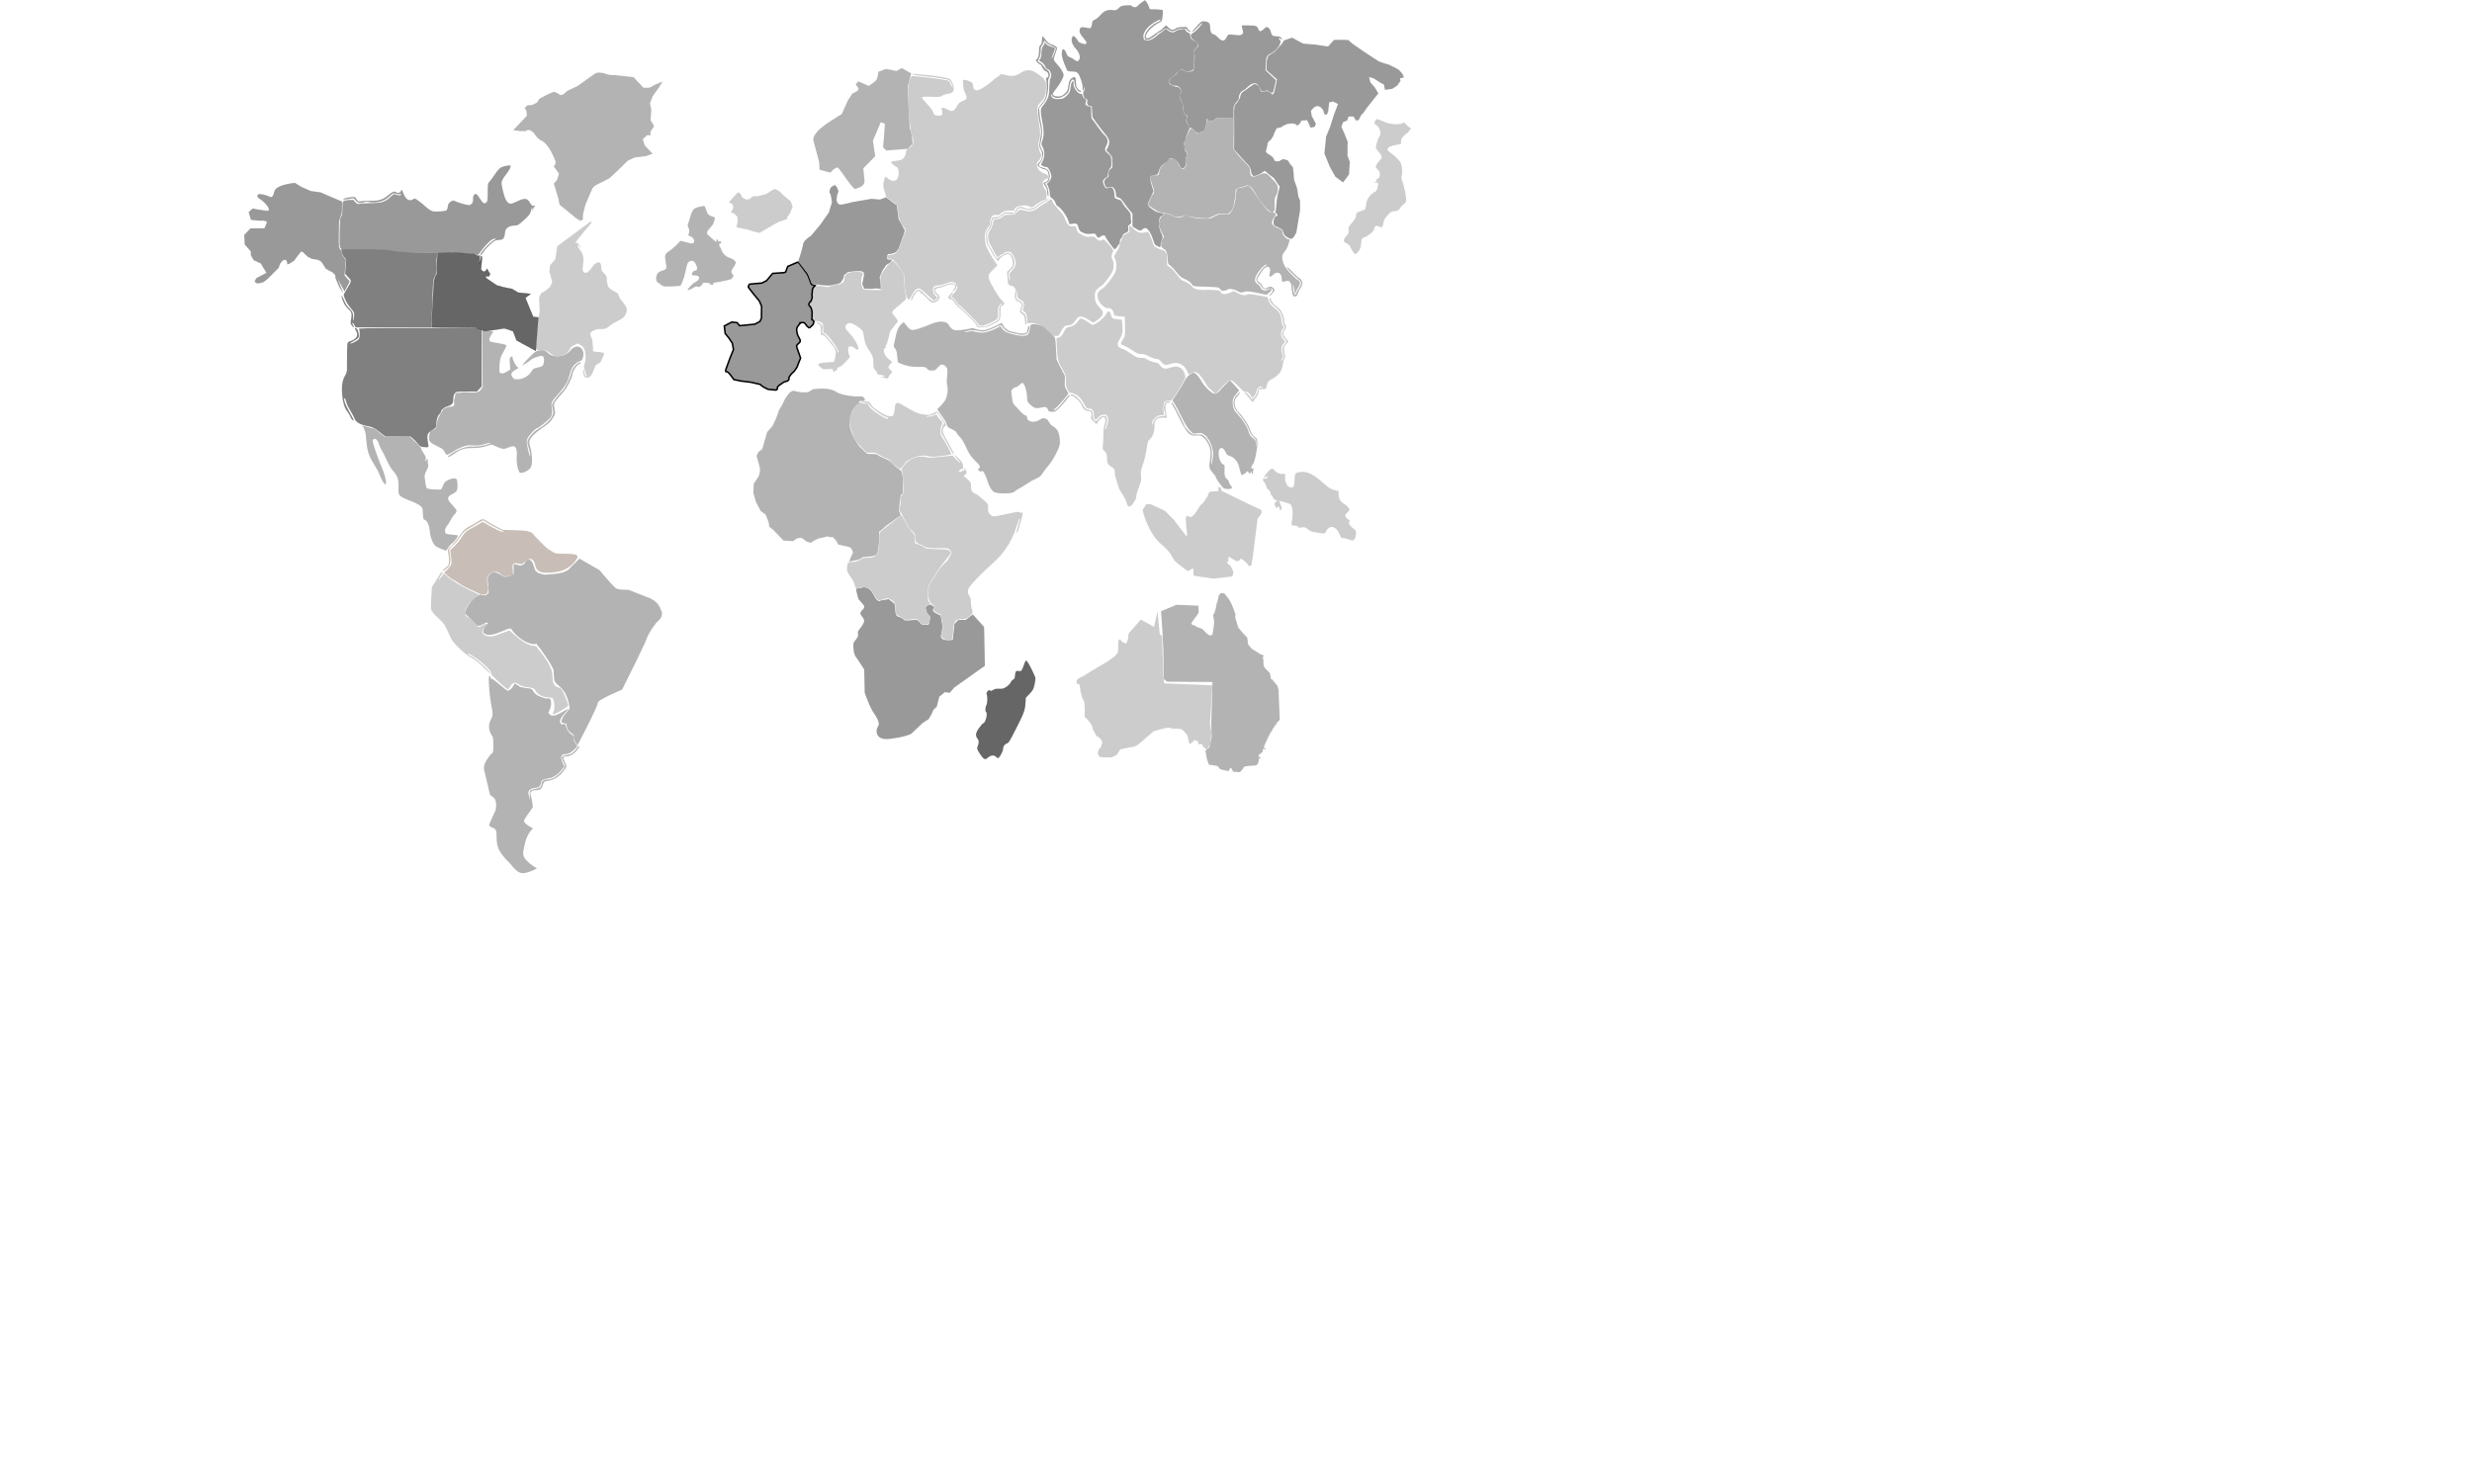 <?xml version="1.0" encoding="utf-8"?>
<!-- Generator: Adobe Illustrator 18.0.0, SVG Export Plug-In . SVG Version: 6.00 Build 0)  -->
<!DOCTYPE svg PUBLIC "-//W3C//DTD SVG 1.1//EN" "http://www.w3.org/Graphics/SVG/1.1/DTD/svg11.dtd">
<svg version="1.1" id="Layer_1" xmlns="http://www.w3.org/2000/svg" xmlns:xlink="http://www.w3.org/1999/xlink" x="0px" y="0px"
	 viewBox="0 0 1616.4 970.7" enable-background="new 0 0 1616.4 970.7" xml:space="preserve">
<g id="Greenland">
	<g id="path27138">
		<path fill="#B3B3B3" d="M335.6,85.1l8.9-9.4c0,0,0-4-1.1-4.4c-1.1-0.4,1.6-2.5,1.6-2.5l2.9-0.1l3.3-1.7l1.5-2.4
			c0,0,8.4-4.8,9.9-4.5c1.5,0.3,3.7,2.1,3.7,2.1l1.9-0.4l2.9-2.5l6.3-2.9l12.1-8.6l2.3-0.4l3.3,0.5l1.7,0.7l2.9,0.5h1.7l10.8,1.1
			l2.1,0.3l6.5,6.9l4.1-0.1l3.5-2l4.9-2L431,57l-4.1,5.7c0,0-2.1,5-1.9,5.2c0.3,0.2,0.9,4.3,0.9,4.3s-0.7,6.4-0.3,6.8
			c0.4,0.4,2.1,3.5,2.1,3.5l-2.4,3.7l0.1,2.3l-2.2-0.1l-2.9,2.6l1.3,4.1l5.1,5.4l-4.2,1.6l-7.5,0.9l-4.5,2.1l-5.5,5.4l-6.5,6.1
			l-7.3,3.7c0,0-2.9,1.1-3.9,3.1c-1,2-4.5,10.6-4.5,10.6l-1.4,5.3c0,0-0.6,4.3,0,3.9c0.6-0.4-1.7,1.3-1.7,1.3l-2.9-1.7l-6.4-5.3
			l-4.5-3.6l-0.8-4l-2.4-8.1l-0.6-1.7l2.2-2.5l1.2-4l-3.4-4.8l0.1-0.5l0.6-0.2c0,0,0.7-1.6,0.4-2.5c-0.2-0.8-1.1-2.9-1.1-2.9l-2-4.1
			c0,0-3.1-5.4-6-6.6c-2.9-1.2-5.1-5.2-5.1-5.2l-2.6-1.8l-2,0.2L343,86l-0.6,0.1l0.5-0.5l-2.3,0.2L335.6,85.1z"/>
		<path fill-opacity="0" stroke="#000000" stroke-width="2.000000e-03" d="M335.6,85.1l8.9-9.4c0,0,0-4-1.1-4.4
			c-1.1-0.4,1.6-2.5,1.6-2.5l2.9-0.1l3.3-1.7l1.5-2.4c0,0,8.4-4.8,9.9-4.5c1.5,0.3,3.7,2.1,3.7,2.1l1.9-0.4l2.9-2.5l6.3-2.9
			l12.1-8.6l2.3-0.4l3.3,0.5l1.7,0.7l2.9,0.5h1.7l10.8,1.1l2.1,0.3l6.5,6.9l4.1-0.1l3.5-2l4.9-2L431,57l-4.1,5.7c0,0-2.1,5-1.9,5.2
			c0.3,0.2,0.9,4.3,0.9,4.3s-0.7,6.4-0.3,6.8c0.4,0.4,2.1,3.5,2.1,3.5l-2.4,3.7l0.1,2.3l-2.2-0.1l-2.9,2.6l1.3,4.1l5.1,5.4l-4.2,1.6
			l-7.5,0.9l-4.5,2.1l-5.5,5.4l-6.5,6.1l-7.3,3.7c0,0-2.9,1.1-3.9,3.1c-1,2-4.5,10.6-4.5,10.6l-1.4,5.3c0,0-0.6,4.3,0,3.9
			c0.6-0.4-1.7,1.3-1.7,1.3l-2.9-1.7l-6.4-5.3l-4.5-3.6l-0.8-4l-2.4-8.1l-0.6-1.7l2.2-2.5l1.2-4l-3.4-4.8l0.1-0.5l0.6-0.2
			c0,0,0.7-1.6,0.4-2.5c-0.2-0.8-1.1-2.9-1.1-2.9l-2-4.1c0,0-3.1-5.4-6-6.6c-2.9-1.2-5.1-5.2-5.1-5.2l-2.6-1.8l-2,0.2L343,86
			l-0.6,0.1l0.5-0.5l-2.3,0.2L335.6,85.1z"/>
	</g>
</g>
<g id="NorthWestTerritory">
	<path id="path11771" fill="#999999" d="M314.1,164.8c1.6-2.5,6.1-7.4,7.8-8.2c1.9-1,3.2-0.8,1.4,0.2c-3.6,2-10.7,10-8.8,10
		c0.2,0,1-0.9,1.7-2.1c1.5-2.4,6.1-6.7,7.8-7.4c0.6-0.2,1.8-0.4,2.6-0.4c0.8,0,1.7-0.2,2-0.4c0.9-0.6,1.6-2.4,1.6-4.2
		c0-2.9,2.7-4.8,6.6-4.8c1.6,0,2.3-0.4,5.3-3.1c4.1-3.7,4.4-4.1,5.2-6.8l0.6-2.1l0.3,1.4l0.3,1.4l0.1-1.3c0-0.7,0.4-1.5,0.9-1.8
		c0.8-0.5,0.8-0.5,0-0.6c-0.5,0-1.1-0.1-1.4-0.1c-0.3,0-1.1-1-1.7-2.1c-1.7-3-3.6-3.1-9.2-0.3c-3.7,1.8-4.9,1.5-6.7-2.1
		c-0.7-1.4-1.9-6-2.5-9.4c-0.3-1.8,0.7-3.8,3.2-6.9c1.8-2.2,3.1-4.9,2.6-5.4c-0.5-0.5-5.1,0.4-6.6,1.4c-0.8,0.6-2.4,2.4-3.5,4.1
		c-1.1,1.7-2.6,3.8-3.4,4.7c-1.4,1.6-1.4,1.7-1.4,7.4c0,5-0.1,5.8-0.9,6.5c-1.2,1.1-2.1,0.6-3.9-2.1c-0.8-1.3-1.8-2.7-2.2-3
		c-1.4-1.4-2.8,0.5-2.6,3.2c0.2,1.9-1.1,3.6-2.7,3.6c-1.5,0-7.1-1.6-9.1-2.6c-1.1-0.6-1.4-0.5-2.8,0.4c-1.3,0.8-1.6,1.5-1.9,3.1
		c-0.1,1.1-0.5,2.2-0.8,2.5c-0.6,0.6-6.7,1.1-8.8,0.7c-0.9-0.2-2.5-1-3.5-1.9c-3.3-2.9-5.1-4.4-6.9-5.6c-1.6-1.1-1.9-1.1-2.5-0.5
		c-0.4,0.4-1.3,0.7-2.1,0.7c-2,0-3.6-1.9-4.9-5.8c-0.3-1-1.2-1.1-1.2-0.1c0,0.9-2.3,1.5-3,0.8c-1-1-2.5-0.5-5.2,1.8
		c-3.5,3-6.2,3.8-11.9,3.7c-2.3,0-5,0.1-5.9,0.3c-1.5,0.3-1.8,0.2-2.7-0.9c-0.5-0.7-1.1-1.5-1.1-1.7c-0.2-0.6-7.9,0.5-7.9,1.2
		c0,0.4,2.5,0.2,5.5-0.4c1.3-0.3,1.6-0.1,2.5,1.1c1.3,1.8,3.6,2.3,5.5,1.4c0.9-0.4,1.9-0.5,2.8-0.3c2.4,0.6,5.6,0.5,7.9-0.2
		c3-0.9,3.9-1.5,6.4-3.7c2-1.9,2.1-1.9,3.9-1.4c1,0.3,2.2,0.4,2.6,0.3c0.4-0.2,0.8-0.1,0.8,0.2c0,0.7-2,0.7-3.5,0
		c-1.1-0.5-1.4-0.4-3.4,1.5c-3.5,3.3-5.7,4-11.8,4.1c-2.9,0-6.3,0.2-7.6,0.4c-2,0.3-2.5,0.2-3.4-0.7c-0.6-0.5-1.1-1.2-1.2-1.5
		c-0.1-0.3-1.3-0.4-3.6-0.2c-3.9,0.4-3.9,0.3-3.9,5.9c0,2.6-0.2,3.9-0.8,4.7c-0.7,1-0.8,2.5-1,10.6c-0.1,9.1-0.1,9.5,0.8,10.5
		c1,1.1,1,1.1,16.9,1.1c14.4,0,16,0.1,17.1,0.8c1.1,0.8,3.3,0.8,26.8,1c20.8,0.1,25.9,0.3,26.9,0.8
		C312.5,167.1,312.7,167,314.1,164.8z"/>
</g>
<g id="Venezuela">
	<path id="path12167" fill="#C8BEB7" d="M318.5,387.9c0.8-1.2,1-3.9,0.5-5.3c-0.7-2.1-0.7-5,0.2-6.2c0.9-1.2,3.5-2.5,5.1-2.5
		c0.7,0,2,0.7,3,1.5c1.4,1.2,2.1,1.5,3.7,1.5c1.1,0,2.5-0.3,3.3-0.6c1.3-0.5,1.3-0.5,1-3.7c-0.4-4.2,0.1-4.8,3.6-4
		c2.4,0.5,2.4,0.5,4.3-1.1c2.7-2.3,4-2.6,5.4-1c0.6,0.7,1.2,2.2,1.4,3.2c0.7,4.2,3.9,5.5,11.3,4.7c5.5-0.6,8.1-1.6,11.8-4.3
		c2.5-1.9,5.1-5.6,4.5-6.5c-0.7-1.1-3.2-1.5-8.6-1.5c-5.5,0-5.7,0-8.1-1.5c-1.4-0.8-2.8-1.7-3.1-2c-1.4-1.1-8-7.7-8.8-8.9
		c-1.5-2.2-4.2-2.8-12.7-3l-7.6-0.2l-4.2-2.2c-2.3-1.2-5.1-2.8-6.1-3.6c-2-1.4-3.5-1.5-5-0.2c-0.4,0.3-2,1.3-3.5,2.1
		c-6.3,3.4-6.6,3.7-9.7,8.2c-1.6,2.4-3.8,5-4.8,5.8c-2.3,1.7-2.9,3.1-2.3,5.4c0.3,0.9,0.5,3,0.5,4.5c0,2.4-0.2,2.9-1.3,4
		c-0.7,0.7-1.7,1.5-2.2,1.8c-0.5,0.3-0.8,0.7-0.6,0.8c0.6,0.6,3.6-1.7,4.3-3.3c0.9-1.9,1-5.1,0.2-8.1c-0.4-1.8-0.4-2.3,0.3-3.3
		c0.4-0.7,1.4-1.6,2.1-2c0.7-0.4,2.6-2.6,4.1-4.8c2.6-3.8,3-4.2,7.1-6.6c2.4-1.4,5.2-3,6.1-3.6c2.1-1.3,2.6-1.3,4.3,0.1
		c1.2,1,7.6,4.4,11,5.9c1.1,0.5,1,0.5-0.6,0.3c-1-0.1-3.1-1-4.6-1.9c-1.6-0.9-3-1.6-3.1-1.6c-0.1,0-1.2-0.6-2.3-1.4
		c-2.1-1.4-3.3-1.8-3.7-1c-0.1,0.2-1.8,1.2-3.7,2.2c-5.7,2.9-7.1,4-9.1,7.3c-1,1.7-3.1,4.3-4.7,5.8l-2.8,2.7l0.5,3.7
		c0.3,2,0.4,4.4,0.2,5.2c-0.3,1.5-3.5,5.3-4.5,5.3c-1,0,3.3,3.9,5.6,5.1c1.3,0.7,3.4,1.9,4.6,2.8c1.2,0.9,3.9,2.3,5.9,3.2
		s4.7,2.1,6,2.8C315,389.1,317.7,389.2,318.5,387.9z"/>
</g>
<g id="Peru">
	<path id="path12223" fill="#CCCCCC" d="M368.3,463.9c1.8-1.1,3.3-2.3,3.3-2.6c0-0.7-2-6.1-3.4-8.8c-0.9-1.9-1.4-2.4-3.3-3
		c-1.9-0.7-2.3-1.1-3-2.7c-0.4-1.1-0.7-3.2-0.7-4.9c0-2.5-0.3-3.5-2.1-7.1c-1.1-2.3-3.2-5.4-4.5-7c-1.3-1.6-2.8-3.4-3.2-4.1
		c-0.6-1-1.1-1.3-2.4-1.3c-2.6,0-8.4-3.3-12.4-7l-3.5-3.2l-2.8,1.1c-1.6,0.6-4.1,1.5-5.7,2.1c-3.3,1.2-6.8,1-8.3-0.5
		c-1.3-1.3-1.1-2.6,0.7-4.4c0.9-0.9,1.7-1.9,1.7-2.1c0-0.9-1.6-0.5-3.4,0.7c-1,0.6-2,1.1-2.4,0.9c-0.4-0.1-1.6-1.3-2.6-2.6
		c-1.1-1.3-2.8-2.8-3.9-3.4c-2.5-1.4-2.9-2.7-1.7-5.9c0.7-1.9,1.6-3,4.7-5.6c2.1-1.8,3.8-3.4,3.8-3.5s-1.5-1-3.4-1.8
		c-6.8-3-14.7-7.7-17.6-10.5l-1.9-1.8l-1.5,2.1c-0.8,1.2-1.6,2.1-1.8,2.1c-0.3,0,0.6-1.8,1.8-3.5c0.5-0.7,0.8-1.5,0.6-1.6
		c-0.3-0.3-1.1,0.3-1.9,1.7c-0.3,0.5-1.6,2.6-2.8,4.6l-2.3,3.6l-0.4,6.5c-0.2,3.6-0.3,7.1-0.2,7.9c0.3,1.5,1.9,3.4,6.2,7.3
		c2.3,2.1,3,3.2,6.3,10.6c1.2,2.7,2.3,4.1,5.8,7.6c2.8,2.7,5.7,5,8.2,6.4c2.7,1.5,5.2,3.5,8.2,6.6c2.4,2.4,4.2,4,4,3.5
		c-0.8-2.2-9.1-9.7-12.6-11.3c-1-0.5-1.8-1-1.8-1.2c0-0.2,0.1-0.4,0.2-0.4c0.6,0,5.5,3.2,7.7,5c5.7,4.8,7.2,6.6,7.2,8.5
		c0,0.7,9.5,9.4,10.9,10c0.2,0.1,0.8-0.7,1.4-1.8c1-2,2.5-2.9,3.8-2.5c0.4,0.1,1.5,0.7,2.4,1.3c0.9,0.6,2.8,1.2,4.3,1.4
		c4.8,0.6,5.1,0.7,6.4,2.8c1.5,2.4,4.8,4,8.3,4c1.4,0,2.4,0.3,2.8,0.7c1,1.2,1.4,6.3,0.6,8.2c-0.4,0.9-0.7,1.8-0.7,2
		C361.2,467.6,364.9,466,368.3,463.9z"/>
</g>
<g id="Argentina">
	<path id="path12297" fill="#B3B3B3" d="M345.9,570.2c1.4-0.5,3.2-1.2,3.9-1.6l1.3-0.7l-2.1-1.3c-3-1.9-6-4.9-6.6-6.7
		c-0.4-1.1-0.4-2.3,0-4.4c1.1-6.1,2.7-10.1,4.9-12.5l1.2-1.3l-2.5-1.4c-1.4-0.8-2.8-2-3.1-2.6c-0.5-1-0.3-1.5,1.5-4.1
		c1.1-1.6,2.5-3.6,3.1-4.4c1.1-1.4,1.1-1.5,0.4-5.2c-0.4-2.1-0.8-4.2-1-4.7c-0.5-1.4,0.9-2.5,3.1-2.5c3.1,0,4.2-0.7,4.8-3.1
		c0.7-2.4,1.1-2.8,4.1-3.2c2.9-0.4,6.6-2.6,8.8-5.3c3.1-3.7,3.1-3.9,1.7-6.7c-1.5-3-1.3-3.9,1.1-3.9c2.6,0,5.4-1.9,7.6-5.1
		c0.9-1.2,0.9-1.5,0.3-1.5c-0.4,0-0.7,0.2-0.7,0.5s-0.9,1.4-2,2.6c-1.5,1.5-2.5,2.2-3.9,2.4c-4.7,0.7-5.3,1.6-3.3,5
		c1,1.8,1.1,2.2,0.6,3.5c-0.3,0.8-1.9,2.6-3.5,4.1c-2.8,2.6-5.3,3.7-8.3,3.7c-1.7,0-3.2,1.3-3.2,2.7c0,2-1.1,3-3.4,3.3
		c-1.1,0.1-2.6,0.5-3.2,0.8c-1.1,0.5-1.2,0.8-1.1,3.6l0.1,3.1l-0.6-2.6c-0.6-2.4-0.6-2.7,0.2-3.8c0.7-0.9,1.5-1.3,3.7-1.6
		c2.4-0.3,2.9-0.6,3.4-1.6c0.3-0.7,0.6-1.6,0.6-2c0-1.3,1.5-2.2,4-2.5c3.4-0.4,6.2-2,8.9-5.1l2.4-2.7L368,499
		c-1.8-3.6-1.2-5.8,1.5-5.8c0.8,0,2.1-0.3,2.9-0.7c1.6-0.7,5-3.9,5-4.7c0-0.2-0.5-1.1-1.2-1.9c-0.8-1-1.2-2-1.2-3.3
		c0-1.5-0.2-1.9-1.2-2.3c-1.4-0.5-3.3-3.4-3.8-5.5c-0.3-1.4-0.4-1.5-1.7-1.2c-1.1,0.2-1.5,0.1-1.9-0.9c-0.7-1.5,0.1-3.1,3.1-6.5
		c1.2-1.3,2.1-2.5,2.1-2.6c0-0.1-0.8,0.2-1.8,0.8c-5.9,3.6-8.6,4.4-10.2,2.9l-1-1l1-2.6c0.7-1.9,0.9-3.2,0.7-4.8
		c-0.3-2.2-0.5-2.3-3-2.1c-0.6,0-2.6-0.6-4.3-1.3c-2.4-1.1-3.3-1.8-4.2-3.3c-1.1-1.8-1.2-1.9-4.5-2.2c-1.8-0.2-3.8-0.6-4.3-0.9
		c-0.5-0.3-1.5-1-2.2-1.4l-1.3-0.8l-0.9,1.8c-0.8,1.6-2.6,3-3.8,3c-0.2,0-2.6-1.9-5.3-4.2c-3.3-2.8-5.1-4-5.3-3.7
		c-0.2,0.3-0.4,0.2-0.4-0.5c0-1.5-0.8-1.8-1.1-0.4c-0.4,2.1,0.5,13.1,1.5,17.9c1.2,6,1.2,7.3-0.3,9.9c-1.6,2.9-1.5,6.8,0.4,9.7
		c1.2,1.8,1.3,2.3,1.3,6.7c0,4.7,0,4.8-1.4,6c-0.8,0.7-2.1,2.5-3.1,4.1c-1.8,3.1-2.1,5-1.1,8.1c0.3,1,1.2,4.8,2,8.4
		c1.2,5.6,1.5,6.6,2.4,6.9c0.6,0.2,1.5,1,2,1.7c1.3,1.6,1.4,6.1,0.2,8.6c-0.4,0.9-1.5,3.3-2.4,5.2c-0.9,1.9-1.5,3.6-1.3,3.9
		c0.2,0.3,1,0.8,1.8,1.1c2.7,1.1,3,1.8,3,5.6c0,5.8,0.8,8.4,3.6,12.2c1.4,1.8,3.1,3.8,3.8,4.3c0.7,0.6,2.2,2.3,3.4,3.9
		C339.3,571.2,341.1,571.8,345.9,570.2z"/>
</g>
<g id="Brazil">
	<g id="path27119">
		<path fill="#B3B3B3" d="M378.9,365.3l13.2,7.6c0,0,5.8,7.2,10.2,11.5c1.6,1.6,8.6,1.3,8.6,1.3l14.6,5.7c5.6,3,5.9,5.9,7.3,8.9
			c0.6,4.9-3.5,5.8-4.6,8.3c-4.5,5.5-6.4,11.7-6.4,11.7l-5.8,12.1l-9.2,18.6c0,0-16.2,6.7-15.9,8.6c0.3,1.9-13.3,27.8-13.3,27.8
			c-1.2-2.1-2.9-3.1-2.4-6.8c-1-0.9-4.9-2.5-4.8-7.3c-3.6-1-2.7-0.3-3.3-1.1c0.1-3.5,3.5-6,5.4-9c-1.5-11.4-6.4-13.8-7.8-15.4
			c-0.5-0.4-0.6-0.3-1.7-1.8c-1-0.4-1-7.8-1-7.8s-1.6-4.8-11.6-17.7c1,2.2-10,0.1-16.1-9.2c-1.3-2-12.8,6.8-17.8,2.9
			c-1.9-1.5,1.9-6.1,2.6-6.1c-0.2-1.2-0.8-0.9-1.3-0.9c-2.5,1.2-5.3,3.7-7.1,0.5l-6.7-6.5c0.4-3.1,3.2-8.1,9.7-12.4
			c1.5,0,4.2,1.8,5.8-1.3l-0.1-4.9c-0.7-2-0.6-3.9-0.2-5.7c2-2.7,4.3-2.9,5.6-2.4l4.8,2.6c0,0,2.7,0.7,6.3-1.8l0-6.5l4.5,1.1l2.3-1
			c1-1.7,2-3.5,4-2.7c0.6,0.5,1.1,1,1.5,1.8l1.9,5.2l1.9,1.6l4,1l3.5-0.2c6.6-0.5,9.1-1.1,12-2.9L378.9,365.3z"/>
		<path fill-opacity="0" stroke="#000000" stroke-width="2.000000e-03" d="M378.9,365.3l13.2,7.6c0,0,5.8,7.2,10.2,11.5
			c1.6,1.6,8.6,1.3,8.6,1.3l14.6,5.7c5.6,3,5.9,5.9,7.3,8.9c0.6,4.9-3.5,5.8-4.6,8.3c-4.5,5.5-6.4,11.7-6.4,11.7l-5.8,12.1
			l-9.2,18.6c0,0-16.2,6.7-15.9,8.6c0.3,1.9-13.3,27.8-13.3,27.8c-1.2-2.1-2.9-3.1-2.4-6.8c-1-0.9-4.9-2.5-4.8-7.3
			c-3.6-1-2.7-0.3-3.3-1.1c0.1-3.5,3.5-6,5.4-9c-1.5-11.4-6.4-13.8-7.8-15.4c-0.5-0.4-0.6-0.3-1.7-1.8c-1-0.4-1-7.8-1-7.8
			s-1.6-4.8-11.6-17.7c1,2.2-10,0.1-16.1-9.2c-1.3-2-12.8,6.8-17.8,2.9c-1.9-1.5,1.9-6.1,2.6-6.1c-0.2-1.2-0.8-0.9-1.3-0.9
			c-2.5,1.2-5.3,3.7-7.1,0.5l-6.7-6.5c0.4-3.1,3.2-8.1,9.7-12.4c1.5,0,4.2,1.8,5.8-1.3l-0.1-4.9c-0.7-2-0.6-3.9-0.2-5.7
			c2-2.7,4.3-2.9,5.6-2.4l4.8,2.6c0,0,2.7,0.7,6.3-1.8l0-6.5l4.5,1.1l2.3-1c1-1.7,2-3.5,4-2.7c0.6,0.5,1.1,1,1.5,1.8l1.9,5.2
			l1.9,1.6l4,1l3.5-0.2c6.6-0.5,9.1-1.1,12-2.9L378.9,365.3z"/>
	</g>
</g>
<g id="CentralAmerica">
	<path id="path12123" fill="#B3B3B3" d="M292.9,358.4c0.5-1,1.6-2.3,2.5-2.9c1.4-0.9,4.1-4.5,4.1-5.3c0-0.1-1.5-0.4-3.4-0.5
		c-4.7-0.4-5.1-0.6-5.1-2.6c0-1.2,0.4-2.2,1.4-3.4c0.8-0.9,1.8-2.6,2.4-3.8c0.6-1.2,1.6-2.8,2.4-3.5c0.8-0.7,1.4-1.8,1.4-2.3
		c0-0.5-1.2-2.1-2.6-3.6c-4-4-4-5.6-0.2-7.4c1.1-0.5,2.3-1.4,2.7-1.9c0.7-0.9,0.9-4.3,0.4-6.8c-0.3-1.4-0.5-1.5-2.1-1.5
		c-2,0-4.9,1.3-6.1,2.7c-0.4,0.5-1,1.7-1.3,2.6c-0.3,1-0.8,1.8-1.1,1.9c-1,0.3-8.6-0.2-9.1-0.7c-0.3-0.2-0.7-1.5-0.9-2.9
		c-0.2-1.4-0.4-3.3-0.6-4.2c-0.2-1.4,0.1-2.4,1.2-4.6c1.2-2.3,1.4-3.1,1-4.2c-0.2-0.8-0.3-1.8-0.2-2.4c0.3-1.1-0.6-1.3-1-0.2
		c-0.2,0.4-0.4,0.7-0.6,0.5c-0.1-0.1,0-0.7,0.2-1.2c0.4-0.8,0.2-1.4-1.1-3.5c-0.9-1.4-1.8-2.9-1.9-3.3c-0.2-0.7,1.2,0.7-0.6-1.2
		l-2.3-2.5l-2.5-2.2c-2.5-2.2-0.1-2.2-10.3-1.8c-2.7,0.1-5.4-0.1-7.9,0c-1.1-0.7-4.5-3.7-3.4-2.6c0,0-2.6-2.8-4.6-3.1
		c-1.2-0.2-2.7-0.5-3.3-0.8c-0.6-0.3-2.1-0.6-2.1-0.4c0,0.2,0.3,0.2,0.1,0c-0.2-0.3-1.7-0.4-2.1-0.8c-0.5-0.4,0.6-0.1,1.5,1.8
		c1,2.1,1.4,3.7,1.6,7c0.5,7.2,1.5,10.6,4.1,15c3.6,5.9,3.9,6.6,4.9,9.1c0.5,1.3,1.4,3.2,2,4.1c3,4.9,2.6-1.3-0.6-8.9
		c-1.9-4.5-4.7-12.2-5.9-16.4c-0.5-1.8-0.1-2.7,1.2-2.7c1.1,0,2.3,1.7,2.9,4c0.2,0.8,0.9,2.4,1.7,3.5c0.7,1.2,2.2,4.2,3.3,6.7
		c1.2,2.7,2.8,5.4,3.9,6.6c3.1,3.4,3.8,5.5,3.7,10.8c-0.1,4.3,0,4.6,1.1,5.7c0.7,0.7,3.5,2.1,6.3,3.1s5.8,2.6,6.7,3.3
		c1.6,1.3,1.7,1.5,1.8,5.2c0.2,3.5,0.3,3.8,1.3,4.1c1.6,0.4,2.9,3.6,3.3,7.8c0.3,3.6,1.9,7.7,3.6,9.2c0.8,0.8,6,3,7,3.1
		C291.7,360.2,292.4,359.4,292.9,358.4z"/>
</g>
<g id="EasternUnitedStates">
	<path id="path12031" fill="#B3B3B3" d="M344.8,307.8c2.7-1.7,3.3-3.4,3-8.6c-0.1-2.5-0.6-5.5-1.1-6.9c-0.5-1.4-0.7-3-0.5-3.8
		c0.5-2.2,3.4-5.2,8.5-8.7c3.7-2.5,5.2-3.9,6.6-6.1c1.5-2.3,1.8-3.1,1.6-4.4c-1-5.7-1.1-5.3,2.2-9.2c0.9-1.1,2.5-2.8,3.5-4
		c2-2.1,5.7-9.4,5.7-11.2c0-2.1,3.3-6.9,4.7-6.9c0.4,0,0.6-0.2,0.6-0.5c0-0.9-1.4-0.5-2.8,0.9c-1.9,1.9-2.9,3.5-3.3,5.7
		c-0.5,2.6-4.1,10-5.4,11.1c-1.8,1.5-6.7,7.7-7,9c-0.2,0.7,0,2.3,0.3,3.6c0.6,2.3,0.5,2.5-0.8,5c-1.4,2.5-5.3,5.9-9.4,8.2
		c-2.8,1.6-6.4,6.2-6.4,8.2c0,0.5,0.3,1.9,0.7,3c0.9,2.6,1.5,6.5,1,6c-0.4-0.4-1.5-4.8-2-8.3c-0.2-1.2,0-2.4,0.7-3.7
		c1-1.9,5-6.1,5.9-6.1c0.9,0,7.6-5.4,8.8-7.1c1.2-1.8,1.3-2.4,0.8-7.2c-0.3-3-0.7-2.3,6.6-10.8c2.4-2.8,3.9-5.4,4.9-9
		c1.5-5.2,2.2-6.5,4.1-8.1c1.1-1,2.4-1.7,2.9-1.7c1.8,0,3.4-4.9,1.4-7.8c-2.1-3-5.7-1.8-7.6,0.8c0,0-2.5,3-5.8,3.5
		c-4.1,0.6-6.9,0-8.8-1.8c-2-1.9-3-2.2-5.7-1.8c-1.9,0.3-2.8,0.8-5.4,3.4c-1.7,1.7-3.8,3.8-4.6,4.8l-1.4,1.8l2.3-1.3
		c1.3-0.7,2.8-1.8,3.4-2.4c1-1,5.6-2.7,7.3-2.7c1.2,0,1.8,2.2,1.3,4.5c-0.6,2.3-0.9,2.5-4.3,3.2c-2.4,0.5-2.8,0.8-3.8,2.5
		c-1.5,2.7-4.9,4.8-8.3,5.1c-2.3,0.2-2.8,0.1-3.8-1c-1.8-1.9-1.3-3.5,1.7-5.2c2.2-1.2,2.3-1.4,1.4-1.7c-1.1-0.4-3.4-4.9-3.4-6.5
		c0-0.8-0.1-0.8-1-0.2c-0.9,0.6-1,0.9-0.7,4.4l0.3,3.8l-2,1.3c-1.1,0.7-2.6,1.3-3.4,1.3c-1.2,0-1.5-0.2-1.7-1.6
		c-0.1-0.9-0.1-3.3,0.2-5.4c0.3-3.1,0.8-4.4,2.4-7.1c1.1-1.8,1.9-3.7,1.9-4.1c-0.1-0.5-1.4-1-4.8-1.5c-2.6-0.4-5-0.9-5.5-1.1
		c-1.3-0.5-1-2.3,0.6-4.8c1.8-2.7,1.7-1.6-2.3-2.2l-3.7-0.5l0.1,18.6l0.1,18.6l-1.7,2.3c-0.9,1.3-3.2,1.1-3.8,1.3
		c-0.6,0.2-6.1-0.2-6.1-0.2l-6.1,0.6l-0.8,4.1c-0.9,3,1.3,3.8-1.7,4.7c-1.3,0.4-3-0.2-3.3,0.7c0,0-1.7,0.3-2.2,1
		c-0.7,0.9-3.8,5.8-4,8.2l-0.8,4.3l-3.8,2.1l-0.8,3.1l0.2,2.5c0.4,2.8,8,4.5,9.3,6.6c0.9,1.6,1.9,3,2.1,3.1c0.2,0.1,1.7-0.7,3.4-1.7
		c4.6-3,9.2-4.8,12.1-4.6c4.6,0.3,5.9,0.2,9.4-0.8c4.3-1.2,4.7-1.2,2.8-0.2c-2.1,1.1-8.4,2.1-11.1,1.8c-3.7-0.4-10,2-15,5.8
		c-2.3,1.8-0.2,1.3,2.5-0.5c5.1-3.6,6.9-4.2,12.7-4.3c3.8,0,6.2-0.4,8.9-1.2l3.7-1.1l2.8,1.2c4.3,1.9,5.2,2,7.8,0.9
		c4.7-2.2,6.3-0.6,5.8,5.7c-0.3,4,0.6,8.9,1.9,10.5C340.4,309.6,342.6,309.2,344.8,307.8z"/>
</g>
<g id="WesternUnitedStates">
	<path id="path11997" fill="#808080" d="M279.9,289.9c-0.9-5.6-0.6-6.6,2.6-8.5c2.5-1.5,2.8-1.9,2.8-3.8c0-3,0.9-5.8,2.1-6.8
		c0.5-0.5,1-1.3,1-1.8c0-1,2.4-2.8,4.5-3.4c2.6-0.7,3.5-1.8,3.5-4.6c0-1.6,0.4-3.1,1-3.8c0.9-1.1,1.4-1.1,7.7-1.1h6.7l1.6-1.7
		l1.6-1.7v-19.1v-19.1h-40.5c-34.9,0-40.4,0.1-39.8,0.7c0.4,0.4,0.6,2,0.5,3.7c-0.2,2.9-0.3,3-2.8,4.5c-1.4,0.8-3,1.4-3.3,1.3
		c-0.4-0.1,0.6-0.8,2.1-1.6c1.6-0.8,3-1.9,3.3-2.5c0.5-1.3-0.2-4.6-1.1-5.5c-1.2-1.2-1.8-0.6-0.8,0.9c2,3.3,0.8,5.6-3.8,7.2
		c-1.7,0.6-1.7,0.7-1.8,4.3c0,2-0.1,5.6-0.1,7.8c0,2.3-0.1,5,0,6.2c0,1.2-0.5,3-1.3,4.2c-1.8,2.9-2.4,7.2-1.8,13
		c0.5,5.1,1.6,8.4,3.5,10.7c0.6,0.8,1.5,2.2,1.9,3.3c0.4,1,1.1,2,1.6,2.2c0.9,0.3,0.8,0.1-3.6-7.9c-1.7-3-2.8-7-1.8-6.5
		c0.3,0.2,0.7,1.2,1,2.3c0.2,1.1,1.3,3.5,2.5,5.4c1.2,1.9,2.5,4.4,2.9,5.5c0.9,2.5,3.8,4.1,9.2,5.1c2.8,0.5,4.1,1.2,7.2,3.7l3.8,3
		h8.2h8.2l2.1,1.8c1.1,1,2.5,2.5,3.1,3.3c1,1.5,1.8,1.8,5.3,1.9C280.4,292.5,280.4,292.5,279.9,289.9z"/>
</g>
<g id="Quebec">
	<g id="path26414">
		<path fill="#CCCCCC" d="M350.4,228.7l3.9,0.3l1.2,0.1l1.5,0.2l1.5,0.9l1.9,1.3l1.6,1l1.7,0.5l2.2-0.1l2.5-0.5l1.3-0.7l1.1-0.9
			l1.2-1.5l1.1-1.9l1.3-1.2l3.3-1.6l1.1,0.5l1.8,1.2l1.1,1.2l0.9,2.3l0.3,2.4l0,2.5l-0.4,2.5l-0.6,1.8l0.1,1.8l1.3,4.3l0.6,0.8
			l-0.5,0.1l-0.7-0.2l-0.5-1.8l-0.6-2.6l-0.4,0.6l0.2,1.9l0.3,1.8l0.4,0.6l0.6,0.4l0.9,0.3l0.8,0l1.4-0.7l0.9-1l1-2l1.3-3.3l0.6-1.2
			c0,0,0.6-0.5,1-0.7c0.4-0.2,1.2-0.6,1.2-0.6l1-0.9l2.1-4.7l-0.1-0.9l-0.3-0.4l-1.2-0.2L389,230c0,0-0.5-0.1-1-0.3
			c-0.5-0.2-0.2-2.1-0.2-2.1l-0.4-4.1l-0.2-1.5l-0.5-1.2c0,0-1.5-2.6-0.2-3.6c1.3-1,2.6-1.5,2.6-1.5s1.9-0.6,2.1-0.5
			c0.3,0,2.5,0,2.8,0c0.3,0.1,1.9-0.2,2.5-0.5c0.6-0.3,3.4-2.6,3.4-2.6l3.2-1.8l3.4-1.8l1.5-1.2l1.3-2l0.6-2.5l-0.2-1.5l-0.9-1.7
			l-1.7-2.2l-1.7-2.2l-0.9-1.9l-0.1-0.6l-0.6-1l-4-2.2c0,0-2.4-1.8-2.3-2.4c0.1-0.6-0.9-2.5-0.7-5.1c0.1-2.6-3.5-4-3.5-5.6
			c0-1.7-0.5-3.9-0.5-3.9s-0.9-1.6-2.6-0.7c-1.7,0.9-2.5,2.2-2.5,2.2l-1.3,1.8l-2.2,2.3c0,0,1.3-0.2,0,0c-1.3,0.2-1.5,0.7-2.2,0
			c-0.8-0.7-1.3-0.5-0.9-3.6c0.4-3.1,0.5-5.5,0.4-6.1c-0.1-0.6-0.9-3-0.9-3l-2.3-3.4l-0.8-1.3l0.3-0.3l1.5,1l1.2,0.9
			c0,0-3.1-3.2-2.9-3.8c0.2-0.6-0.5,1.2-1.2,0.4c-0.7-0.7,10.8-13.2,10.3-13.3c-0.4-0.1-0.2-1-0.2-1l-22.1,16.4l-1.3,8.6l-3.4,3.8
			l-0.5,4l1.9,7.1l-1.4,3.1l-3.2,2.7l-2.6,1.3l-1.4,2.9l0.1,3.1l0.3,6.4l-0.6,2.2L350.4,228.7z"/>
		<path fill-opacity="0" stroke="#000000" stroke-width="2.000000e-02" d="M350.4,228.7l3.9,0.3l1.2,0.1l1.5,0.2l1.5,0.9l1.9,1.3
			l1.6,1l1.7,0.5l2.2-0.1l2.5-0.5l1.3-0.7l1.1-0.9l1.2-1.5l1.1-1.9l1.3-1.2l3.3-1.6l1.1,0.5l1.8,1.2l1.1,1.2l0.9,2.3l0.3,2.4l0,2.5
			l-0.4,2.5l-0.6,1.8l0.1,1.8l1.3,4.3l0.6,0.8l-0.5,0.1l-0.7-0.2l-0.5-1.8l-0.6-2.6l-0.4,0.6l0.2,1.9l0.3,1.8l0.4,0.6l0.6,0.4
			l0.9,0.3l0.8,0l1.4-0.7l0.9-1l1-2l1.3-3.3l0.6-1.2c0,0,0.6-0.5,1-0.7c0.4-0.2,1.2-0.6,1.2-0.6l1-0.9l2.1-4.7l-0.1-0.9l-0.3-0.4
			l-1.2-0.2L389,230c0,0-0.5-0.1-1-0.3c-0.5-0.2-0.2-2.1-0.2-2.1l-0.4-4.1l-0.2-1.5l-0.5-1.2c0,0-1.5-2.6-0.2-3.6
			c1.3-1,2.6-1.5,2.6-1.5s1.9-0.6,2.1-0.5c0.3,0,2.5,0,2.8,0c0.3,0.1,1.9-0.2,2.5-0.5c0.6-0.3,3.4-2.6,3.4-2.6l3.2-1.8l3.4-1.8
			l1.5-1.2l1.3-2l0.6-2.5l-0.2-1.5l-0.9-1.7l-1.7-2.2l-1.7-2.2l-0.9-1.9l-0.1-0.6l-0.6-1l-4-2.2c0,0-2.4-1.8-2.3-2.4
			c0.1-0.6-0.9-2.5-0.7-5.1c0.1-2.6-3.5-4-3.5-5.6c0-1.7-0.5-3.9-0.5-3.9s-0.9-1.6-2.6-0.7c-1.7,0.9-2.5,2.2-2.5,2.2l-1.3,1.8
			l-2.2,2.3c0,0,1.3-0.2,0,0c-1.3,0.2-1.5,0.7-2.2,0c-0.8-0.7-1.3-0.5-0.9-3.6c0.4-3.1,0.5-5.5,0.4-6.1c-0.1-0.6-0.9-3-0.9-3
			l-2.3-3.4l-0.8-1.3l0.3-0.3l1.5,1l1.2,0.9c0,0-3.1-3.2-2.9-3.8c0.2-0.6-0.5,1.2-1.2,0.4c-0.7-0.7,10.8-13.2,10.3-13.3
			c-0.4-0.1-0.2-1-0.2-1l-22.1,16.4l-1.3,8.6l-3.4,3.8l-0.5,4l1.9,7.1l-1.4,3.1l-3.2,2.7l-2.6,1.3l-1.4,2.9l0.1,3.1l0.3,6.4
			l-0.6,2.2L350.4,228.7z"/>
	</g>
</g>
<g id="Alaska">
	<g id="path27016">
		<path fill="#999999" d="M192.9,119.6l4.2,2.6l6.1,2.7l6.5,0.9l6.2,2.7l7.8,3.3c-0.2,3.1,0.4,7.3-0.9,9.2l-1.1,4l-0.2,13.6
			c0.6,1-0.2,1.9,0.2,2.9c0.6,1.3,0,0.9,0.6,1.3c1.1,0.9,1.4,4.6,2,4.6l1.8,2.8l-0.8,9.9l3.4,3.9l-3.4,6.6l-4.4-8.1l3.2,8.2v0.6
			l-2.4-3.9l-2.3-5.4l-0.1-0.9l-0.1-1.1l-1.4-1.6l-2.6-1.4l-2.2-1.3l-2.1-3.4l-1.3-1.5l-1.9-0.9l-3.7-0.6l-2.7-1.3l-3.5-3.3l-1-0.1
			l-2.2,2.8l-2.2,3l-3.4,2.2l-1.1,0.3l-0.4-2.3l-1.1-0.7l-1.5,0.4l-1.5,1.8l-0.9,2.1l-0.1,0.8l-7.4,7.4l-2.8,2.2l-3,0.7l-1.6-0.1
			l-1.1-1.2l1.1-2.1l6.6-3.5l-3.7-6.1l-4.7-2.2l-1.8-3.3v-2.4l-4-4.5l-0.3-6.3l4.1-4.3h9.1l1.7-4c0,0-1.2-1.2-2.9-1
			s-7.6-0.5-7.6-0.5l-1.5-5c0,0,2.5-2.8,3.3-2.4c0.9,0.4,5.5,1,5.5,1l2.7,0.4c0,0,3,0.6,1.1-2.4c-1.8-3-4.9-5-4.9-5
			s-3.1-1.6-1.7-3.1c1.4-1.4,7.8,1.3,7.8,1.3s2,1.6,2.9-3.2C180.3,120.5,192.9,119.6,192.9,119.6z"/>
		<path fill-opacity="0" stroke="#000000" stroke-width="2.000000e-03" d="M192.9,119.6l4.2,2.6l6.1,2.7l6.5,0.9l6.2,2.7l7.8,3.3
			c-0.2,3.1,0.4,7.3-0.9,9.2l-1.1,4l-0.2,13.6c0.6,1-0.2,1.9,0.2,2.9c0.6,1.3,0,0.9,0.6,1.3c1.1,0.9,1.4,4.6,2,4.6l1.8,2.8l-0.8,9.9
			l3.4,3.9l-3.4,6.6l-4.4-8.1l3.2,8.2v0.6l-2.4-3.9l-2.3-5.4l-0.1-0.9l-0.1-1.1l-1.4-1.6l-2.6-1.4l-2.2-1.3l-2.1-3.4l-1.3-1.5
			l-1.9-0.9l-3.7-0.6l-2.7-1.3l-3.5-3.3l-1-0.1l-2.2,2.8l-2.2,3l-3.4,2.2l-1.1,0.3l-0.4-2.3l-1.1-0.7l-1.5,0.4l-1.5,1.8l-0.9,2.1
			l-0.1,0.8l-7.4,7.4l-2.8,2.2l-3,0.7l-1.6-0.1l-1.1-1.2l1.1-2.1l6.6-3.5l-3.7-6.1l-4.7-2.2l-1.8-3.3v-2.4l-4-4.5l-0.3-6.3l4.1-4.3
			h9.1l1.7-4c0,0-1.2-1.2-2.9-1s-7.6-0.5-7.6-0.5l-1.5-5c0,0,2.5-2.8,3.3-2.4c0.9,0.4,5.5,1,5.5,1l2.7,0.4c0,0,3,0.6,1.1-2.4
			c-1.8-3-4.9-5-4.9-5s-3.1-1.6-1.7-3.1c1.4-1.4,7.8,1.3,7.8,1.3s2,1.6,2.9-3.2C180.3,120.5,192.9,119.6,192.9,119.6z"/>
	</g>
</g>
<g id="Alberta">
	<path id="path11873" fill="#808080" d="M231,212.9c-0.4-0.6-0.7-1.4-0.6-1.7c0.1-0.3,0.7,0.2,1.2,1.2l1,1.7h24.7H282l0.3-6.7
		c0.2-3.7,0.5-10.8,0.6-15.7c0.3-8.1,0.4-9.1,1.4-10.8c1-1.6,1.1-2.4,1.1-8.9c0-5.3,1.2-6.8,0.8-6.8c0,0-6.4,0.2-14.7-0.1
		c-10.9-0.4-13.7-0.6-14.9-1.2c-1.2-0.6-11.1-0.9-21.2-0.9h-12.3l0.3,1.8c0.2,1,0.9,2.5,1.6,3.3c1.4,1.5,1.4,1.6,1,6.3l-0.3,4.7
		l1.4,1.5c2.7,2.9,2.7,2.9,1.6,5.1c-0.6,1.1-1.8,3.2-2.6,4.5c-1.5,2.4-1.6,2.5-0.9,4.3c1.1,3,2.1,4.6,4.3,7.2
		c1.8,2.1,2.1,2.7,2.1,4.4c0,1.1-0.2,2.5-0.5,3.2c-0.3,0.8-0.3,0.4-0.2-1.2c0.3-2.9-0.6-4.9-2.9-6.9c-1-0.8-2-2.4-2.9-4.6
		c-0.7-1.8-1.5-3.2-1.7-3.1c-0.4,0.3,1.1,4.4,2.3,6.3c0.4,0.6,1.4,1.7,2.1,2.3c2.1,1.7,2.4,3.1,1.8,6.5c-0.5,2.6-0.5,3,0.3,4.1
		c0.5,0.7,1,1.3,1.3,1.3C231.6,214.1,231.4,213.5,231,212.9z"/>
</g>
<g id="SouthAfrica">
	<g id="path7935">
		<path fill="#999999" d="M562.8,384.6l-1.4,0l-1.6,0.5l0.2,1.7l0.7,2.7l0.6,2.3l1.8,2l1.9,2.3v1.5l-0.8,1l-1,1l-0.3,0.5
			c0,0-0.2,0.4-0.3,0.7c-0.1,0.3,0.2,1.1,0.2,1.1l0.6,1l0.3,0.4l0.7,0.8l0.3,0.6l0.2,0.6l0.1,0.3l0,0.4l0,0.3l0,0.2l-0.1,0.3
			l-0.1,0.3l0,0.1l-0.1,0.1l-0.1,0.3l-0.1,0.2l-1.1,1.8l-0.5,0.7l-0.3,0.4l-0.4,0.5l-0.2,0.3l-0.4,0.5l-0.4,0.6l-0.2,0.6
			c0,0-0.1,0.2-0.1,0.5c0,0.3,0.1,0.7,0.1,0.7l0.1,0.6c0,0,0,0.4,0,0.5c0,0.1,0,0.2-0.1,0.5c-0.1,0.4-0.2,0.5-0.2,0.5l-0.3,0.6
			l-0.3,0.4l-0.3,0.4l-0.4,0.6l-0.4,0.4l-0.4,0.6l-0.3,0.5l-0.2,0.4l-0.1,0.3l-0.1,0.3l0,0.3l0,0.3l0,0.5l0,0.5l0,0.6l0.1,1l0.1,1
			l0.2,1.4l0.1,0.4l0.4,1.3l0.4,0.7l0.5,0.9l0.6,0.7l4.7,7.2l0.3,15.1c0,0,3.2,9.7,6.3,13.9c3.1,4.2,3,7,3,7l-1.4,2.9
			c0,0-1.8,7.7,8.4,6.5c10.2-1.2,14.1-3.3,14.1-3.3l7.5-7.1l3.9-2.5l1.8-3l1.5-3.3l2-1.8l1.7-6.6l3.7-3l3.1,0.5l3-3.5l20-14.2
			l-0.5-25.4l-7.4-8.2l-4.5,3.5l-4.9,0.1l-2.6,2.6l-1.1,10.4c0,0-8.6,1.5-7.7-3c0.9-4.5,1.1-5.1,1.1-5.1l-1.3-7.8
			c0,0-5.3-2.1-5.1-3.4c0.3-1.3,0.8-1.6,0.8-1.6s0.1-0.8-0.2-0.9c-0.3-0.1-2-1.2-2-1.2l-1,0l-0.6,0.3l-1.2,0.7c0,0-0.9,0.3-0.3,2.5
			s1.2,2.7,1.2,2.7s1.4,1.5,1.4,1.6c0,0.2,0.1,1.5,0,1.6c-0.1,0.1-0.4,2.7-0.4,2.7s-0.8,1.6-1.3,1.1c-0.5-0.5-3.3,0.4-3.9-0.5
			c-0.6-0.9-3.1-2.8-3.1-2.8l-5.4,0.4l-2.4,0l-1.9-1.5l-1.5-0.7c0,0-2-0.1-2.5-2.1c-0.4-2-0.4-5-0.4-5l-0.5-1.7l-3.7-2.9l-5.4,0.9
			c0,0-1.5,2.3-4.7-4.1C567.7,381.9,562.8,384.6,562.8,384.6L562.8,384.6z"/>
		<path fill-opacity="0" stroke="#000000" stroke-width="2.000000e-03" d="M562.8,384.6l-1.4,0l-1.6,0.5l0.2,1.7l0.7,2.7l0.6,2.3
			l1.8,2l1.9,2.3v1.5l-0.8,1l-1,1l-0.3,0.5c0,0-0.2,0.4-0.3,0.7c-0.1,0.3,0.2,1.1,0.2,1.1l0.6,1l0.3,0.4l0.7,0.8l0.3,0.6l0.2,0.6
			l0.1,0.3l0,0.4l0,0.3l0,0.2l-0.1,0.3l-0.1,0.3l0,0.1l-0.1,0.1l-0.1,0.3l-0.1,0.2l-1.1,1.8l-0.5,0.7l-0.3,0.4l-0.4,0.5l-0.2,0.3
			l-0.4,0.5l-0.4,0.6l-0.2,0.6c0,0-0.1,0.2-0.1,0.5c0,0.3,0.1,0.7,0.1,0.7l0.1,0.6c0,0,0,0.4,0,0.5c0,0.1,0,0.2-0.1,0.5
			c-0.1,0.4-0.2,0.5-0.2,0.5l-0.3,0.6l-0.3,0.4l-0.3,0.4l-0.4,0.6l-0.4,0.4l-0.4,0.6l-0.3,0.5l-0.2,0.4l-0.1,0.3l-0.1,0.3l0,0.3
			l0,0.3l0,0.5l0,0.5l0,0.6l0.1,1l0.1,1l0.2,1.4l0.1,0.4l0.4,1.3l0.4,0.7l0.5,0.9l0.6,0.7l4.7,7.2l0.3,15.1c0,0,3.2,9.7,6.3,13.9
			c3.1,4.2,3,7,3,7l-1.4,2.9c0,0-1.8,7.7,8.4,6.5c10.2-1.2,14.1-3.3,14.1-3.3l7.5-7.1l3.9-2.5l1.8-3l1.5-3.3l2-1.8l1.7-6.6l3.7-3
			l3.1,0.5l3-3.5l20-14.2l-0.5-25.4l-7.4-8.2l-4.5,3.5l-4.9,0.1l-2.6,2.6l-1.1,10.4c0,0-8.6,1.5-7.7-3c0.9-4.5,1.1-5.1,1.1-5.1
			l-1.3-7.8c0,0-5.3-2.1-5.1-3.4c0.3-1.3,0.8-1.6,0.8-1.6s0.1-0.8-0.2-0.9c-0.3-0.1-2-1.2-2-1.2l-1,0l-0.6,0.3l-1.2,0.7
			c0,0-0.9,0.3-0.3,2.5s1.2,2.7,1.2,2.7s1.4,1.5,1.4,1.6c0,0.2,0.1,1.5,0,1.6c-0.1,0.1-0.4,2.7-0.4,2.7s-0.8,1.6-1.3,1.1
			c-0.5-0.5-3.3,0.4-3.9-0.5c-0.6-0.9-3.1-2.8-3.1-2.8l-5.4,0.4l-2.4,0l-1.9-1.5l-1.5-0.7c0,0-2-0.1-2.5-2.1c-0.4-2-0.4-5-0.4-5
			l-0.5-1.7l-3.7-2.9l-5.4,0.9c0,0-1.5,2.3-4.7-4.1C567.7,381.9,562.8,384.6,562.8,384.6L562.8,384.6z"/>
	</g>
</g>
<g id="Congo">
	<path id="path14279" fill="#CCCCCC" d="M606.3,408.2c1.1,1.1,1.7-2.5,1.5-2.8c0.2-0.5,0.4-2.6-0.8-3.5c-1.3-1-1.9-3.7-1.8-5
		c0.1-0.7,2.4-1.4,2.4-2.1c1.8,0.2,0.5-0.5-0.2-1.3c-0.6-0.7-0.7-1.7-0.6-5.5l0.2-4.6l3-5c4-6.6,5-8.1,8.7-12.5
		c1.7-2.1,3.1-4,3.1-4.3c0-0.3-0.4-0.9-1-1.4c-0.9-0.8-1.9-0.9-8.1-1.1c-6-0.1-7.3-0.3-8.1-1c-0.5-0.5-2.2-1.3-3.7-1.9l-2.7-1.1
		v-2.6c0-2.4-0.1-2.8-1.8-4.5c-1-1-2.6-3.3-3.5-5c-2.7-5-3.4-6.1-3.7-6c-0.2,0.1-3.4,2.6-7.1,5.6l-6.8,5.5l-0.3,5.6
		c-0.4,9.3-1.7,11-8.2,11.1c-2,0-3.1,0.3-3.8,0.9c-1.2,1.1-3.6,1.8-5.9,1.8c-2.5,0-3,0.5-3.2,3.4c-0.2,2.8-0.3,2.6,3.9,8.8l1.9,5.2
		c0.9-0.3,3.4-0.5,2.9-0.5c0,0,1.3-0.3,1.4-0.3c0.5,0,1.7-0.5,4.1,0.7c2.4,0.8,3.4,5.5,4.9,6.3c0,0,1,1.8,2.1,1.5
		c0.1,0.1,2.6-0.6,3.4-1c0.5,0,0.9-0.2,1.3-0.3c2-0.3,4.7,2.3,4.9,2.5c1.4,1.4,0.7,7.4,1.3,7.9c0.4,0.4,3,2,3.5,2
		c0.2,0,0.9,1.2,2,1.5c1.6,0.5,7.2-0.6,7.7-0.4c0.7,0.2,1.2,1.1,3.2,2.8C603.8,408.8,605.9,407.9,606.3,408.2z"/>
</g>
<g id="EastAfrica">
	<path id="path14305" fill="#CCCCCC" d="M624.3,297.6C624.3,297.6,624.3,297.6,624.3,297.6c-0.2,0.1,0.7,1.4,1.9,2.7
		c2.8,3.2,1.9,3.2-1,0l-2.3-2.4l-7.7,0.8c-6.3,0.7-8,0.7-9.4,0.3c-4.6-1.5-11.4,0.9-14.5,5.2l-1.8,2.4l0.6,2.5
		c0.4,1.5,0.6,4.7,0.6,8.3c0,5.2-0.1,5.9-0.9,6.5c-0.8,0.6-0.9,1.2-0.9,4.4c0,3.5-1.9,4.2-0.2,6.5c1,1.4,1,1.5,1.8,3.2
		c0.9,1.7,3.6,7.2,4.8,8.3c2,1.9,3.1,2.4,3.1,4.4c0,2.4,0.2,4.3,1.6,4.3c0.2,0.8,3.5,1.6,3.8,2c0.4,0.5,2.3,1.5,6.4,1.5
		c7,0,10.3-0.5,11.3,1.6c0.6,1.2,0.8,1.3,0.6,1.9c-0.3,0.6-2.3,4.3-2.7,4.7c-2.8,2.4-5.6,5.9-6.3,7.2c-0.7,1.3-3.8,5.9-4.8,7.6
		c-1.7,2.7-1.2,4.3-1.2,4.4c-0.3,4-0.2,7.6,3.2,9.9c1.8,1.2,0.4,1.6,0.1,2.7c-0.2,1.2,2.6,2.5,3.7,2.9c1.7,0.6,1.1,1.9,1.6,3.8
		c0.2,0.7,0.6,3.3,0.6,3.5c0.5,2.3,0,2.6-0.2,3.9c-0.5,2.4-1.3,3.1,0.1,4.5c1.5,1.5,6.1,2.1,6.5,0.3c0.2-0.8,0.4-3.5,0.6-6
		c0.4-5.3,1.8-5.8,4.1-6.6c0.8-0.2,1.5,0.5,3.6-0.2c1.1,0.4,3.7-2.1,4.6-3.3c1-1.2-0.6-3.1-0.7-6.3c0-2-0.1-3.5-0.4-4
		c-1.1-2.1-2.7-3.8-0.7-6.9c1.9-2.9,8.7-9.9,15.2-15.6c1.9-1.7,4.3-4.1,5.4-5.4c2.6-3.1,6.4-8.8,6-8.8c-0.2,0,0-0.4,0.4-0.8
		c0.4-0.5,1-1.6,1.3-2.5c0.3-0.9,0.8-1.9,1-2.1c0.2-0.3,0.5-1.2,0.7-2.1c0.2-0.9,0.7-2.5,1.2-3.5c0.5-1,1-2.5,1.2-3.3
		c0.2-0.8,0.4-1.1,0.6-0.8c0.1,0.3-0.2,1.9-0.7,3.5c-1.3,3.8-1.8,6.4-1.1,5.7c0.3-0.3,0.9-2.1,1.5-4c1.7-5.7,2.4-8.2,2.1-9.2
		c-0.4,0.1-0.8,0.1-0.9,0.1c-0.8,0-1.3-0.3-1.8-0.6c-0.1,0-0.1,0-0.2,0c-1.5,0.2-4.7,0.8-7.2,1.4c-2.5,0.6-5.7,1.2-7.1,1.4
		c-2.5,0.3-2.7,0.2-4-1.1c-1.2-1.3-1.4-1.8-1.3-4c0.1-2.3-0.1-2.7-1.2-3.8c-4.1-3.8-6.2-5.5-7.5-5.9c-1.8-0.6-2.5-2.1-2.5-5.1
		c0-2.1-0.1-2.3-2.4-4.3l-2.4-2.1l1-0.8c1.1-0.9,1.3-1.8,0.6-2.6c-0.2-0.2-0.5-1-0.6-1.6c-0.2-1-0.2-0.9-0.3,0.4
		c-0.1,1.3-0.2,1.5-0.7,1.1c-0.5-0.4-0.7-0.4-0.9,0.2c-0.3,0.8-2.2,1-2.2,0.3c0-0.7,2-1.9,2.5-1.6c0.3,0.2,0.4-0.5,0.2-1.9
		c-0.2-1.9-0.6-2.6-2.7-4.7C625.7,298.6,624.6,297.6,624.3,297.6z"/>
</g>
<g id="Egypt">
	<path id="path13777" fill="#CCCCCC" d="M591.4,303.4c0.8-1.3,2-2.2,4.6-3.4c4.2-2,7.4-2.5,10.9-1.7c2.1,0.5,3.5,0.5,7.6,0
		c2.8-0.3,5.7-0.7,6.4-0.9c1.2-0.3,1.3-0.4,0.7-1.5c-0.3-0.6-1.3-2.6-2.2-4.3c-0.9-1.7-2.1-3.7-2.6-4.5c-0.6-0.8-1.3-2.1-1.6-2.8
		c-0.6-1.6-0.2-5.6,0.7-6.5c0.7-0.7,0.3-2.1-1.2-3.4c-0.6-0.5-1.4-1.5-1.7-2.3c-0.6-1.2-0.8-1.3-1.7-0.7c-1.2,0.8-5.5,1.5-5.5,1
		c0-0.2,0.8-0.4,1.9-0.5c1-0.1,2.6-0.5,3.5-1.1l1.6-0.9l1.1,1.5c2.6,3.5,3.6,5.3,3.4,5.9c-0.1,0.3-0.4,0.6-0.6,0.6
		c-0.2,0-0.6,1.1-0.9,2.4c-0.6,2.3-0.6,2.4,1.2,5.5c1,1.8,2.7,4.9,3.8,7c2.2,4,3,5.1,3,4.1c0-0.3-1.2-2.8-2.7-5.4
		c-4.5-8.1-4.8-8.7-4.6-10.4c0.1-0.8,0.7-1.9,1.3-2.3c1-0.8,1-0.8,0.1-2.4c-0.8-1.4-2.7-4.2-4.5-6.5c-0.7-0.9-0.7-0.9-3.1,0.3
		c-2,1.1-2.8,1.2-5.2,1c-4-0.4-6.4-1.3-12.3-4.8c-2.8-1.7-5.4-3-5.6-3c-0.9,0-1.8,0.8-1.9,1.7c-0.4,4-0.9,6.4-1.5,6.8
		c-1.1,0.9-4.1,0.2-6.9-1.5c-5.3-3.2-6.5-4.3-7.3-5.9c-0.8-1.7-1.1-1.8-5.1-2.3c-3.2-0.4-2.2,0.6,1,1.1c2.1,0.3,2.6,0.6,3.5,2
		c1.6,2.3,9.2,7.6,11,7.6c0.4,0,0.7,0.2,0.7,0.5c0,1-1.8,0.4-5.2-1.8c-4.4-2.7-6.9-4.9-7.5-6.5c-0.4-1-0.8-1.2-2.1-1.2
		c-0.9,0-2.2-0.2-3-0.5c-1.2-0.5-1.5-0.4-2.9,1.3c-0.8,1-1.5,2-1.5,2.3c0,0.3-0.8,1.5-1.7,2.8c-2,2.9-2.1,4.7-0.5,10.3
		c1.9,6.5,2.9,8.3,6.8,12.3l3.6,3.7l2.9-0.1c2.6-0.1,3.2,0.1,5.2,1.4c1.3,0.8,3.4,1.9,4.6,2.3c1.7,0.6,2.6,1.2,3.2,2.3
		c0.5,0.8,1.1,1.5,1.3,1.5c0.2,0,1.3,0.8,2.4,1.7c1.9,1.6,2,1.6,2.9,0.8C589.9,305.5,590.8,304.3,591.4,303.4z"/>
</g>
<g id="NorthAfrica">
	<g id="path8787">
		<path fill="#B3B3B3" d="M511.5,264.7l-2.1,3.4l-1.7,4.9l-2.5,5.5l-3.6,4.1l-3.2,11.1l-2.5,1.9l-1.2,2.5l2.2,7.9l0,2.2l-0.7,3
			l-1.8,2.9l-1.5,2.1l-0.3,6.3l1.8,6l3,5.7l3.3,2.4l1.9,5l0.4,2.8l2.9,2.4l6.4,6.7l6.2,0.4l3-2l2.7-0.1l3.5,2.5l2.5,0.7l1.5-1.1
			l3.3-1.7l3-0.6l3-0.8l2.1,0.6l1.3-0.3l2.4,2.5l1.3,2.5l3.3,0.8l3.2,0.6l2,1l1.2,2.6l-2.7,6.2l6.4-1.3l2.9-1.7l2-0.1l3.8-0.4
			l2.3-0.7l0.7-0.6l0.6-1.4l0.4-1.6l0.6-5l0.2-4.1l-0.2-2.6l2.5-2l2.2-2l9.5-6.8l-1.3-3.3l1.3-10.1c1.5,0.2,1.2-1.5,1.3-2.6l0.2-8.4
			l-1-4.4l-5.1-4.1l-3-2.9l-6.7-3.1c-1-1.7-5.1-1.1-7.7-1.3l-5-4.8c0,0-10.6-12.9-5-22.7c4-6.9,3.7-4.1,4.7-6.4
			c0.6-1.1,1.6-0.8,1.6-0.8s2.7,0.3,2.2-1c-0.5-1.3-1.8-1.9-1.8-1.9l-3.6,0.1c0,0-9.4-0.4-13.4-3.1c-4-2.7-11.3-2-11.3-2l-3.8,0.3
			l-3,1.9c0,0-4.9,0.7-8.8-0.7C515.7,254.2,511.5,264.7,511.5,264.7L511.5,264.7z"/>
		<path fill-opacity="0" stroke="#000000" stroke-width="2.000000e-03" d="M511.5,264.7l-2.1,3.4l-1.7,4.9l-2.5,5.5l-3.6,4.1
			l-3.2,11.1l-2.5,1.9l-1.2,2.5l2.2,7.9l0,2.2l-0.7,3l-1.8,2.9l-1.5,2.1l-0.3,6.3l1.8,6l3,5.7l3.3,2.4l1.9,5l0.4,2.8l2.9,2.4
			l6.4,6.7l6.2,0.4l3-2l2.7-0.1l3.5,2.5l2.5,0.7l1.5-1.1l3.3-1.7l3-0.6l3-0.8l2.1,0.6l1.3-0.3l2.4,2.5l1.3,2.5l3.3,0.8l3.2,0.6l2,1
			l1.2,2.6l-2.7,6.2l6.4-1.3l2.9-1.7l2-0.1l3.8-0.4l2.3-0.7l0.7-0.6l0.6-1.4l0.4-1.6l0.6-5l0.2-4.1l-0.2-2.6l2.5-2l2.2-2l9.5-6.8
			l-1.3-3.3l1.3-10.1c1.5,0.2,1.2-1.5,1.3-2.6l0.2-8.4l-1-4.4l-5.1-4.1l-3-2.9l-6.7-3.1c-1-1.7-5.1-1.1-7.7-1.3l-5-4.8
			c0,0-10.6-12.9-5-22.7c4-6.9,3.7-4.1,4.7-6.4c0.6-1.1,1.6-0.8,1.6-0.8s2.7,0.3,2.2-1c-0.5-1.3-1.8-1.9-1.8-1.9l-3.6,0.1
			c0,0-9.4-0.4-13.4-3.1c-4-2.7-11.3-2-11.3-2l-3.8,0.3l-3,1.9c0,0-4.9,0.7-8.8-0.7C515.7,254.2,511.5,264.7,511.5,264.7
			L511.5,264.7z"/>
	</g>
</g>
<g id="NewGuinea">
	<path id="path14065" fill="#CCCCCC" d="M831.9,306.5c-0.7,0-1.6,0.5-2.5,1.6c-0.6,0.8-1.5,2-2.2,2.8c-0.8,1-0.9,1.4-0.4,1.4
		c0.4,0,0.9-0.2,1.2-0.5c0.4-0.4,0.6-0.4,0.8,0c0.4,0.6-1.4,1.6-2.1,1.2c-1.1-0.7-1.3,1-0.2,2.1c0.6,0.6,1.3,1.9,1.4,2.8
		c0.2,0.9,0.8,1.9,1.4,2.3c0.6,0.4,1.2,1.3,1.4,2.1c0.2,0.8,0.5,1.5,0.8,1.7c0.3,0.2,0.7,0.8,0.9,1.4c0.2,0.6,1.1,1.4,2,1.8
		c1.3,0.6,1.4,0.7,0.5,0.7c-1.5,0.1-1.9,1.9-0.8,3.6c0.7,1,0.9,1.2,1,0.5c0.3-1.4,1.4-0.9,1.7,0.7c0.2,1.2,0.4,1.4,0.8,0.8
		c0.7-1.1,0.6-2.4-0.3-3.4c-0.6-0.7-0.6-0.9-0.1-0.9c0.4,0,0.3-0.2-0.3-0.7c-1.6-1.2-0.5-1.2,3.4,0c3.7,1.1,3.9,1.3,4.4,2.9
		c0.7,2.2,0.7,6.8,0,9.5c-0.6,2.4-0.3,2.9,2.2,2.9c0.9,0,1.6,0.3,1.8,0.7c0.2,0.6,0.8,0.7,2.5,0.4c1.8-0.2,2.4-0.1,3.2,0.6
		c1.9,1.7,3.4,2.4,6.1,2.7c1.6,0.2,3.5,0.4,4.3,0.6c1.4,0.2,1.6,0.1,2.5-1.6c2.2-4.3,6.7-3,8.8,2.6c0.7,1.8,1,2.1,2.3,2.1
		c0.8,0,2.5,0.4,3.6,0.9c2.5,1,3.1,0.9,4-0.9c0.4-0.7,0.7-2.2,0.7-3.2c0-1.6-0.3-2-1.9-3.2c-2.4-1.8-3.1-3.1-2.5-4.3
		c0.4-0.8,0.3-1-0.7-1.5c-0.6-0.3-1.4-1.1-1.7-1.8c-0.5-1.1-0.4-1.4,1-2.6c0.8-0.8,1.5-1.7,1.5-2c0-0.8-1.9-2.9-3.7-3.9
		c-2.2-1.3-3.4-3.4-3.4-6v-2.2l-3-0.8c-2.5-0.7-3.6-1.4-7.4-4.8c-6.4-5.7-10.4-7.6-14.9-6.9c-3,0.4-3.5,1.2-3.5,4.8
		c0,1.7-0.2,3.6-0.5,4.2c-0.4,1-0.7,1.2-2,1.1c-2.1-0.2-3.7-2.9-3.7-6.4l0-2.5l-2,0c-2.1,0-4.2-1.1-5.3-2.7
		C832.7,306.8,832.3,306.5,831.9,306.5L831.9,306.5z"/>
</g>
<g id="Indonesia">
	<g id="path8904">
		<path fill="#CCCCCC" d="M808.6,367.1L805,365l-1.7-1.1l-0.2,3.5l-1.2,0.3l2.8,2.4l1.9,4l-0.8,2.9l-12.2,1.4l-13.1-1.9l-0.3-4.9
			l-3.6,1.9c0,0-6.9-5.1-8.5-6.8c-1.6-1.7-1.6-4.9-9.2-11.2c-7.6-6.3-12.3-21.6-11.6-22.4c0.7-0.8,2.2-3.3,2.2-3.3l2.6-0.2l9.6,4.4
			l6,6.1l8,10.5l0.6-0.8c0,0-0.9-6.5-0.9-9.9c0.1-3.4,1-2.5,1-2.5s1.9,0.9,2.4,0.8c0.5-0.2,2.4-2,2.4-2l3.7-5.7l1.9-1.8l3-4.5
			l0.4-1.5l0.9-1.2l4.7-0.3l1.2-0.3l-0.5-2l-1.1-0.3l2.8,0.2l0.6,2.2l18,8.8l8.1,3.8v1.9l-0.6,1l-2,2.8l-3.1,24.8l-1,5.8l-1.7,0.3
			l-0.6-1.2l-1.7-1.7c0,0-3.6-2.9-3.2-1.8C811.5,366.4,808.6,367.1,808.6,367.1z"/>
		<path fill-opacity="0" stroke="#000000" stroke-width="2.000000e-03" d="M808.6,367.1L805,365l-1.7-1.1l-0.2,3.5l-1.2,0.3l2.8,2.4
			l1.9,4l-0.8,2.9l-12.2,1.4l-13.1-1.9l-0.3-4.9l-3.6,1.9c0,0-6.9-5.1-8.5-6.8c-1.6-1.7-1.6-4.9-9.2-11.2
			c-7.6-6.3-12.3-21.6-11.6-22.4c0.7-0.8,2.2-3.3,2.2-3.3l2.6-0.2l9.6,4.4l6,6.1l8,10.5l0.6-0.8c0,0-0.9-6.5-0.9-9.9
			c0.1-3.4,1-2.5,1-2.5s1.9,0.9,2.4,0.8c0.5-0.2,2.4-2,2.4-2l3.7-5.7l1.9-1.8l3-4.5l0.4-1.5l0.9-1.2l4.7-0.3l1.2-0.3l-0.5-2
			l-1.1-0.3l2.8,0.2l0.6,2.2l18,8.8l8.1,3.8v1.9l-0.6,1l-2,2.8l-3.1,24.8l-1,5.8l-1.7,0.3l-0.6-1.2l-1.7-1.7c0,0-3.6-2.9-3.2-1.8
			C811.5,366.4,808.6,367.1,808.6,367.1z"/>
	</g>
</g>
<g id="Madagascar">
	<path id="path14441" fill="#666666" d="M646.2,495.3c1.6-1.4,3.7-1.6,4.9-0.5c0.5,0.5,1.2,1,1.5,1c0.8,0,3.3-4.4,3.3-5.9
		c0-1.8,1.1-3.3,2.5-3.7c1.1-0.3,1.7-1.2,5.3-8.3c5.8-11.3,6.5-13.2,6.8-17.5l0.3-4.1l2.4-2.5c2.1-2.2,2.5-2.9,3.2-5.7
		c0.4-1.8,0.7-3.8,0.7-4.4c0-1.2-4.3-10-5.5-11.2c-0.9-0.9-1-0.7-2.2,2.6c-1.2,3.5-1.7,4.1-3.2,3.7c-1.8-0.4-2.3,0.2-2.5,2.8
		c-0.1,1.9-0.4,2.4-1.2,2.8c-0.6,0.2-1.3,1.1-1.7,1.9c-0.3,0.8-1.6,2.1-2.7,2.8c-1.8,1.2-2.5,1.4-4.7,1.3c-1.9-0.1-3,0.1-4.2,0.9
		c-0.9,0.5-1.6,0.8-1.6,0.5c0-0.3-0.3-0.5-0.7-0.5c-0.9,0-2.2,1.9-1.8,2.6c0.7,1.1,0.6,6.1-0.1,7.2c-0.8,1.2-0.9,4.2-0.2,4.6
		c1.2,0.8-0.5,7.3-1.9,7.3c-0.3,0-1.4,1.3-2.6,2.9c-2.4,3.3-2.7,5.2-1.1,7.2c1,1.3,1,2.6,0,5.2c-0.5,1.3-0.4,1.6,1.6,4.8
		C643.4,496.9,644.1,497.2,646.2,495.3z"/>
</g>
<g id="Slam">
	<path id="path13821" fill="#B3B3B3" d="M780.4,243.7c-0.3,0-0.6,0.1-1,0.4c-2.4,1.3-3.8,2.8-5.2,5.7c-0.8,1.6-2.8,4.9-4.5,7.5
		l-3.1,4.6l1.2,1.7c0.6,0.9,2.8,4.9,4.7,8.8c2.5,5.1,4.1,7.7,5.6,9.2l2.1,2l2.8-0.3c2.6-0.3,2.9-0.2,4.8,1.2
		c1.1,0.8,1.9,1.7,1.7,1.9c-0.2,0.3-0.1,0.5,0.2,0.5c0.7,0,2.3,3.4,3.1,6.6c0.6,2.4,0.6,3.4,0.2,6.4c-0.6,4-1.4,5.3-0.9,1.5
		c0.7-5,0.5-7.6-0.9-10.8c-1.4-3.2-3.8-5.9-5.6-6.4c-0.6-0.1-2.2-0.2-3.5-0.1c-2.4,0.2-2.5,0.1-5-2.3c-1.4-1.4-2.5-2.7-2.5-3
		c0-0.7-5.9-12.3-7.3-14.4c-1.5-2.2-1.9-1.3-0.4,0.9c0.7,1,2.7,4.8,4.4,8.5c4.8,9.6,6.7,11.6,10.9,11c1.7-0.2,2.6-0.1,3.5,0.4
		c3.4,2.2,5.9,7,5.9,11c0,1.2-0.2,3.6-0.5,5.3c-0.7,4-0.4,5.1,2,7.8c1,1.2,1.9,2.4,1.9,2.7c0,1,4.3,7,5.4,7.4
		c1.5,0.6,4.3,0.6,4.9-0.1c0.4-0.4,0.3-0.9-0.6-1.9c-0.6-0.8-1.2-1.8-1.2-2.3s-0.4-1.2-0.9-1.5c-1.6-1.1-2.1-2.7-1.9-6.2
		c0.1-3.1,0.1-3.4-0.9-3.7c-2.4-0.9-4-8.3-2.2-10.1c0.9-0.9,0.9-0.9,2.1-0.2c0.5,0.3,1.3,1.3,1.7,2.3c0.6,1.6,1.1,2,3,2.6
		c2.7,0.9,4.9,3.5,5.7,6.6c1.5,6,1.5,6,2.5,5.6c0.5-0.2,1.5-0.8,2.1-1.5c1.1-1.1,1.2-1.1,1.6-0.3c0.7,1.3,0.8,1.3,1.5,0.4
		c0.7-0.9,0.7-0.9,0.7,0.3c0,1,0.1,1.1,0.5,0.4c0.3-0.5,0.4-1,0.2-1.3c-0.1-0.2-0.1-0.6,0.2-0.7c0.7-0.4,0.6-1.2-0.2-1.2
		c-1.2,0-1.3-1.5-0.1-2.8c0.8-0.9,1.4-2.9,2.2-6.8c1.2-6.3,1.2-10-0.2-10.8c-1.7-1-3-2.8-4-5.8c-1-3-4.5-8.2-7.1-10.7
		c-1.7-1.5-2.8-4.1-2.7-6.2c0-2.1,0.4-2.8,2.3-4.9c0.9-1,1.4-1.9,1.3-2c-0.2-0.2-1.1,0.6-2.1,1.6c-3.2,3.4-3,7.9,0.5,11.6
		c2.9,3.1,6.4,8.5,7.3,11.3c0.6,1.7,1.5,3.2,2.9,4.5c1.9,1.9,2,2.1,2,4.5l-0.1,2.5l-0.2-2.4c-0.1-2-0.4-2.6-1.4-3.3
		c-1.9-1.3-2.8-2.6-3.6-5.2c-0.8-2.8-3.8-7.4-7-10.8c-2.4-2.5-3.2-4.5-3.2-7.7c0-2.3,0.4-3.3,2.7-6l1.6-1.9l-3-3.3l-3-3.3l-2.5,2.3
		c-1.4,1.3-3.1,3.1-3.8,4c-1.8,2.3-3.3,3-5,2.1c-2.2-1.2-5.6-4.7-7.1-7.4c-0.8-1.4-2.2-3.5-3.2-4.6
		C781.2,244.2,780.8,243.7,780.4,243.7z"/>
</g>
<g id="Afghanistan">
	<path id="path13415" fill="#CCCCCC" d="M693.6,217.1c1.4-2.9,2.8-4.3,4.5-4.3c2.2,0,3.8-1,5.2-3.3c1.9-3,3.4-3.2,7.3-1.1
		c1.5,0.8,3,1.8,3.5,2.2c0.7,0.6,1.1,0.4,3.4-1.3c4.4-3.2,4.7-5,1.7-8c-2.5-2.4-3.3-4.3-3.3-7.7c0-2.3,0.2-2.9,1.4-4.3
		c0.8-0.9,2-2,2.8-2.3c0.8-0.4,2.8-2.6,4.6-5.2c2.8-4,3.2-4.8,3.4-7.3c0.2-2,0-3.2-0.5-4.3c-1-1.9-1-3.2-0.1-4.9
		c0.8-1.6,0.5-2.2-3.3-6.4c-2.2-2.4-2.6-2.6-3.3-2.1c-1.3,1-2.5,0.8-4.1-0.8c-1.3-1.4-1.6-1.4-3.9-1.2c-2.2,0.3-2.9,0.1-5.4-1.2
		c-2.6-1.3-2.9-1.7-3.5-3.7c-0.6-2.2-0.7-2.2-2.3-1.9c-2.4,0.4-3.9-1-5.2-4.7c-0.9-2.4-1.8-3.7-4.6-6.6c-1.9-2-3.5-4-3.5-4.5
		c0-0.5-0.3-1.2-0.7-1.5c-0.6-0.5-0.9-0.4-2,0.6c-0.7,0.7-2,1.5-2.9,1.9c-0.9,0.4-2.4,1.4-3.4,2.2c-2.9,2.4-5.5,3.3-8.1,2.6
		c-4.6-1.2-4.6-1.2-6.3,0.7c-1.6,1.8-2.2,1.9-6.2,1.8c-1.4-0.1-2.1,0.2-3.2,1.2c-0.9,0.9-2,1.4-3.6,1.6c-1.2,0.1-2.3,0.5-2.3,0.8
		c-0.1,0.3-0.4,1.6-0.7,2.9c-0.3,1.3-1.1,3-1.7,3.8c-1.6,1.9-1.6,5.7,0,8.7c0.6,1.2,1.7,3.1,2.3,4.4c0.6,1.2,1.5,2.7,2,3.4l0.8,1.1
		l1.1-1c0.6-0.6,1.6-1.2,2.1-1.3c0.6-0.2,1.1-0.5,1.1-0.7c0-0.6,2.2-1,3.6-0.7c1.4,0.4,3.3,3.4,3.7,6.1c0.4,2.3-0.3,4.1-2.4,6.3
		c-1.6,1.7-1.7,1.9-1.3,4c0.2,1.3,0.1,2.2-0.1,2.2c-0.2,0-0.5-1.2-0.6-2.7c-0.1-2.5,0-2.8,1.6-4.2c2-1.8,2.6-4,1.8-6.7
		c-1.3-4.3-3.6-5.4-6.9-3.2c-1,0.7-1.9,1.2-2,1.2c-0.2,0-0.7,0.4-1.2,0.8c-0.9,0.8-0.9,0.8-1.7-0.2c-0.4-0.6-1.3-2.1-2-3.4
		c-0.6-1.3-1.7-3.1-2.3-4c-0.9-1.3-1.2-2.4-1.4-5.3c-0.2-3.6-0.2-3.7,1.2-5.2c1.3-1.4,1.7-2.6,2.1-6c0.1-1,0.4-1.3,2.4-1.5
		c1.5-0.2,2.9-0.9,4.1-1.9c1.7-1.4,2.1-1.5,4.1-1.2c3.1,0.5,4.3,0,5.5-2c1.1-2,1.9-2.1,5.5-0.9c3.1,1,5.5,0.4,8.1-1.9
		c1-0.9,3.1-2.2,4.6-3c1.5-0.7,2.7-1.5,2.7-1.7c0-0.6-5.9,2.4-7.4,3.9c-2.6,2.5-6.1,3.1-8.9,1.6c-2.1-1.1-4.7-0.3-5.5,1.8l-0.6,1.5
		l-3-0.2c-2.5-0.2-3.3-0.1-4.7,0.9c-1,0.6-1.9,1.3-2,1.6c-0.2,0.3-1.2,0.5-2.3,0.5c-1.1,0-2.2,0.2-2.5,0.4c-0.3,0.2-0.8,1.8-1.1,3.5
		c-0.4,2.1-0.9,3.5-1.8,4.4c-1.1,1.1-1.2,1.7-1.2,4.9c0,3.1,0.2,3.9,1.2,5.5c0.7,1,1.7,2.8,2.3,4.1c0.6,1.3,1.9,3.2,2.8,4.4
		c1.5,1.8,1.7,2,2,1.2c0.8-2.2,5.3-4.9,6.9-4c1.2,0.7,2.3,3.5,2.3,5.9c0,1.6-0.3,2.2-1.9,3.7l-1.9,1.8l0.3,4.2
		c0.3,3.8,0.4,4.2,1.5,4.7c0.6,0.3,1.5,0.5,1.8,0.5c0.4,0,1,0.6,1.5,1.3c0.7,1,0.7,1.6,0.3,3.2c-0.7,2.7,0,5,1.5,5.4
		c0.7,0.2,1.6,0.7,2.1,1.3c0.9,0.9,0.9,1.1,0.2,2.7c-1,2.5-0.9,3.5,0.6,4.3c1.4,0.7,1.9,2.4,2,5.7c0,0.7,0.2,1.3,0.5,1.3
		c0.6,0,0.6-3.1,0-5.4c-0.3-1.1-0.9-1.9-1.7-2.3c-1.4-0.6-1.5-1.3-0.5-3.6c0.6-1.5,0.6-1.8-0.1-2.8c-0.4-0.6-1.5-1.4-2.4-1.8
		c-1.8-0.7-1.9-1.6-1.1-5.3c0.4-1.8,0.4-1.8,0.3,0.9c-0.1,2.4,0.1,3,0.9,3.4c3,1.6,3.5,2.2,3.4,4.1c-0.1,1-0.4,2.2-0.6,2.7
		c-0.4,0.8-0.3,1.1,0.8,1.7c1.3,0.8,1.9,2.6,1.9,6.1c0,1.5,0.1,1.5,1.7,1.3c3.6-0.6,10,2.2,11.5,5c1.2,2.3,3.3,3.6,5.6,3.4
		C692.2,219.8,692.4,219.7,693.6,217.1L693.6,217.1z"/>
</g>
<g id="China">
	<path id="path13599" fill="#CCCCCC" d="M738.6,147.7C738.6,147.7,738.6,147.7,738.6,147.7c-0.3,0.2-0.4,1.1-0.2,2.2
		c0.3,1.9,0.2,1.9-1.9,2.9c-1.2,0.5-2.2,1.2-2.2,1.5c0,0.3-0.4,1.4-0.9,2.3c-0.5,1-1.2,2.8-1.4,4c-0.3,1.2-0.8,2.6-1.1,3
		c-0.3,0.4-1.1,1.5-1.6,2.5c-1,1.8-1,1.9-0.2,3.1c1.1,1.6,1.1,7.2,0.1,9.1c-1.7,3.2-6.9,9.8-8.1,10.3c-0.7,0.3-1.8,1.1-2.4,1.7
		c-1.4,1.5-1.4,4.6,0.1,7c1.5,2.4,4.3,4.5,5.6,4.2c1.5-0.4,3.3,1,3.8,3.1l0.5,1.8l3.4,0.4l3.4,0.4l0.1,6.2c0.1,6.2,0.1,6.2-1.3,8.5
		c-0.8,1.2-1.4,2.5-1.4,2.8c0,0.3,1,1,2.2,1.4c1.2,0.5,3.7,1.9,5.5,3.1c2.8,1.9,3.7,2.3,5.6,2.3c1.6,0,3.1,0.4,5,1.5
		c1.5,0.8,3.7,1.6,4.8,1.7c1.6,0.2,2.3,0.6,3.5,2.1c1.7,2.1,2.8,2.3,6.1,1.1c4.5-1.6,8.8,0.4,10.6,4.8c0.9,2.3,1.4,2.5,2.8,1.4
		c1.6-1.2,3.6-0.9,5.2,0.8c1.3,1.4,4,5.3,5.2,7.5c0.2,0.4,1.6,1.8,3,3l2.5,2.3l1.4-1.6c3.2-3.9,7.3-7.5,8.4-7.5c0.8,0,2.3,1.2,5,4
		c2.8,2.9,4.1,3.9,4.7,3.7c1.1-0.4,2.9,0.9,3.6,2.6l0.6,1.5l1.3-1.3c0.7-0.7,1.4-1.7,1.4-2.3c0-0.5,0.4-1.7,0.9-2.5
		c0.8-1.3,1.2-1.5,2.5-1.5l1.5,0.1l-1.7,0.5c-1.5,0.4-1.8,0.7-2.3,2.7c-0.5,2.2-2.5,4.8-3.6,4.8c-0.3,0-0.7-0.4-0.9-0.9
		c-0.2-0.5-0.9-1.5-1.7-2.2c-1.1-1-1.5-1.2-2-0.8c-0.4,0.4-0.4,0.6,0.2,0.6c0.4,0,1.6,1.2,2.5,2.6c1.6,2.4,3,3.4,3,2
		c0-0.3,0.6-1.2,1.4-2c0.9-1,1.6-2.2,1.8-3.6l0.4-2.1l2.2-0.1l2.2-0.1l0.7-2.5c0.6-2.2,1-2.7,2.7-3.6c5-2.6,7.1-5.3,7.7-9.7
		c0.2-1.6,0.6-3.3,1-3.9c0.6-0.9,0.6-1.5,0.1-3.9c-0.5-2.5-0.5-3,0.2-4.5c0.4-0.9,1.1-1.8,1.5-1.9c1.1-0.4,0.9-1.1-0.9-3.1
		c-1.9-2.1-2.1-3.4-0.7-5.1c1.1-1.4,1.2-3.4,0.2-4.3c-0.5-0.4-0.7-1.2-0.6-2.5c0.2-2.6-2-7-4.1-8.3c-2.1-1.3-4.4-4-4.4-5.2
		c0-0.5-0.2-0.9-0.5-0.9c-0.7,0-0.6,1.4,0.2,2.8c0.4,0.6,1.8,2,3.1,3.1c3,2.3,4.7,5.3,4.7,8.3c0,1.2,0.3,2.6,0.7,3.1
		c0.9,1.3,0.9,2.6-0.2,4c-0.5,0.6-0.9,1.6-0.9,2.1c0,1,1.2,3.1,2.2,3.7c0.7,0.4,0.8,2,0.1,2.5c-0.3,0.2-0.9,1.1-1.4,2.1
		c-0.9,1.7-0.9,1.9-0.2,4.1c0.7,2.2,0.7,2.4-0.2,4.2c-0.5,1-1,1.5-1,1.1c0-0.4,0.3-1.2,0.7-1.8c0.7-0.9,0.6-1.3-0.1-3.4
		c-0.9-2.6-0.5-4.4,1.3-6.4c0.9-1,0.9-1-0.5-2.5c-1.8-1.9-2-4.5-0.4-6.6c1-1.3,1-1.4,0.2-2.3c-0.5-0.6-0.9-1.9-1-3.8
		c-0.2-3.4-1.4-5.4-4.6-7.8c-2.5-1.9-3.4-3.2-3.9-5.4c-0.2-0.8-0.5-1.6-0.7-1.7c-0.2-0.1-3-0.7-6.2-1.2c-4.5-0.8-6-0.9-6.9-0.5
		c-1.8,0.8-3.3,0.6-6.2-0.9l-2.7-1.4l-2.1,1c-1.2,0.5-2.9,1-3.9,1c-1.4,0-1.9-0.2-2.4-1.2c-0.6-1.1-1-1.3-3.9-1.4
		c-1.8-0.1-4.7-0.2-6.5-0.1c-4.7,0.1-7.7-0.8-8.5-2.3c-0.6-1.1-3.8-3.1-6.5-4c-0.4-0.1-2-1.8-3.4-3.7c-1.4-1.9-3.4-4.1-4.5-4.8
		l-1.9-1.4v-3.7c0-3-0.2-3.9-1-4.9c-0.5-0.7-1.3-1.2-1.7-1.2c-0.4,0-1.9-0.5-3.3-1.2c-2.5-1.2-2.6-1.3-3.5-4.2
		c-1.4-4.6-2.8-7-3.7-6.6c-1.3,0.6-3.8,0.8-5,0.5c-0.6-0.2-2.2-1.1-3.5-2.2C740.2,148.4,739,147.7,738.6,147.7z"/>
</g>
<g id="Mongolia">
	<path id="path13231" fill="#B3B3B3" d="M816,121.3c-0.1,0-0.2,0.1-0.3,0.1c-0.3,0.3-1.6,0.7-2.9,1c-1.3,0.3-2.8,0.6-3.3,0.7
		c-0.9,0.2-1,0.7-1.3,4.1c-0.3,4.8-1.8,9.7-3.5,11.7c-1.2,1.5-1.3,1.5-4.2,1.2c-3-0.3-3.5-0.2-8,2.3c-2,1.1-11.3,0.6-14.8-0.8
		c-2.4-0.9-2.6-1-3.9-0.2c-1.9,1.1-5.3,1-6.8-0.1c-0.6-0.5-1.8-1-2.6-1.2c-3.5-0.7-3.5-0.7-3.2,0c0.2,0.4-1.8,1.2-2.4,2.5
		c-1.1,2.7-1.7,3.8,0.4,8.5l1.9,3.6l-1.3,2.4c-1,3.7-0.8,4.9,2.1,6.2c0.8,1.1,1.5,2.8,1.6,5.6c0.2,3.5,0.2,3.7,1.7,4.7
		c0.8,0.6,2.7,2.6,4.1,4.4c2.2,2.8,3,3.5,5,4.3c2.4,0.9,4.5,2.5,5.4,4.1c0.4,0.7,1.3,0.9,5.1,1c12.5,0.4,12,0.3,13.1,1.7
		c0.9,1.1,1.2,1.3,2.8,1c1-0.2,1.9-0.5,2-0.7c0.6-0.9,4.1-0.4,6.4,0.9c2.1,1.2,2.4,1.2,4.2,0.6c2-0.7,4-0.4,11.6,1.2l3.2,0.7
		l1.7-1.3c2.4-1.9,2.2-3.5-0.3-2.2c-2.3,1.2-4.3,0.7-5.2-1.2c-0.4-0.9-1.2-1.8-1.7-2.1c-2.7-1.5-2.7-3.8,0.2-8.1c2-3,5-5.5,5.6-4.8
		c0.1,0.1-0.4,0.6-1.1,1c-1.8,0.9-5.9,7-5.9,8.7c0,1.1,1.1,2.5,2.4,3.1c0.2,0.1,0.7,0.8,1.1,1.6c0.8,1.6,2.5,2,4.7,1.3
		c2.8-1,3.7,1.3,1.3,3.3c-0.8,0.7-1.3,1.3-1,1.3c0.9,0,3.5-2.7,3.5-3.7c0-0.5-0.6-1.3-1.3-1.7c-1.2-0.8-1.4-0.8-2.9-0.1
		c-2.3,1.1-3,1-3.7-0.9c-0.4-0.9-1.3-2-2.1-2.4c-1.7-0.9-1.8-1.8-0.3-4c0.6-0.9,1.6-2.5,2.2-3.4c2.7-4.2,6.2-3.4,5,1.2
		c-0.7,2.7,0.2,3.3,2,1.4c2.6-2.8,5.8-1.5,5.8,2.4c0,2.2,0.3,2.4,2.5,1.7c1.5-0.5,1.9-0.4,2.7,0.3c0.5,0.5,1,1.5,1,2.3
		c0,0.8,0.2,2.8,0.6,4.4c0.5,2.8,0.6,3,1.8,3c1.1,0,1.4-0.3,2.1-2.4c0.5-1.3,1.1-2.5,1.3-2.7c0.3-0.2,0.8-1,1.1-1.9
		c0.6-1.4,0.6-1.8,0-3.2c-0.4-0.9-1-1.7-1.4-1.7c-0.4,0-2.4-1.8-4.5-4c-2.4-2.6-3.8-3.7-3.8-3.2c0,0.8,4.2,5.1,8,8.3
		c1.8,1.5,1.7,2.7-0.2,5.5c-0.6,0.9-1.3,2.2-1.6,3c-0.3,0.7-0.7,1.3-0.9,1.3c-0.6,0-1.6-4.8-1.4-6.5c0.1-0.8,0.4,0,0.8,2.4l0.6,3.7
		l0.6-1.6c0.3-0.9,1-2.3,1.6-3.1c1.4-1.9,1.3-3.7,0-4.4c-1.8-1-6.5-5.7-8.3-8.4c-1.9-2.8-2.7-6.4-2-8.5c0.3-0.7,1.1-1.9,1.8-2.7
		c0.7-0.8,1.5-2.4,1.8-3.5c0.3-1.2,0.7-2.5,0.9-3c0.2-0.6,0.1-0.8-0.6-0.8c-1.3,0-3.9-2.7-3.9-4c0-1.9-0.5-2.5-3.3-3.5
		c-4.1-1.5-4.7-3.5-2.1-7c1.5-2,1.2-2.7-1.4-3.1c-1.5-0.2-2.4-0.7-3.2-1.6c-0.6-0.7-1.8-2.1-2.6-3c-0.8-0.9-2.9-3.8-4.6-6.4
		C818.1,122.9,816.8,121.2,816,121.3L816,121.3z"/>
</g>
<g id="Irkutsk">
	<path id="path12951" fill="#B3B3B3" d="M793.6,141.2c3.1-1.6,3.6-1.7,6.3-1.4l2.9,0.3l1.8-1.7c2.2-2.1,2.3-5.9,3.1-9.4
		c0.8-3.3-1.3-5.6,3.4-6.5c1.7-0.4,3.6-0.9,4.2-1.2c0.8-0.4,1.4,0.1,2,0.5c1.2,0.6,3,3.8,5.3,7.5c3.7,5.9,9.2,10.9,9.9,9.4
		c0.5-1,1.2,0,1-4.6c-0.1-4,0-4.8,1-6.4c0.7-1.2,1.1-2.6,1.1-4.1c0-2.5-0.5-3.3-5-7.9c-2.8-2.9-3.6-3-7.4-1.3
		c-4.4,2-5.8,1.4-5.8-2.7c0-1.9-0.3-2.3-4.1-6.3c-2.3-2.3-4.7-5.1-5.4-6.1l-1.3-1.9l0.1-10.1l0.1-10.1h-5.6c-5.2,0-5.7,0.1-7.1,1.2
		c-1.9,1.4-2.6,1.5-3.9,0.2l-1-1l-0.3,2.9c-0.4,3.6-2.2,6.3-4,6c-0.7-0.1-1.4,0.1-1.9,0.7c-0.5,0.5-2.7-3.2-3.7-3.2
		c-1.5,0-2.7,3.8-3.5,5.6c-0.5,1.1-1.3,2.9-1.3,3.7c0,0.8,0,1.2-0.4,1.7c-0.8,0.9,0,1.3,1.3,3.7c1.1,2,0.9,1.8,0.6,3.3
		c-0.2,1-0.6,0.1-0.6,1.7c-0.8,1.9,0.9,4.2-0.5,5.7c-1,1-0.6,1.2-1.3,1.2c-1.4,0-2.1-1.9-3.1-3.3c-1.2-4.2-6.2-5.4-9-0.3
		c-2.1,1.8-3.4,3.8-3.4,4.4c0,1.5-0.1,2.9-1,3.2c-0.4,0.1-1.1,0-2-0.1c-3.8-0.3-3.6,3.1-2.1,4.8c0.2,0.8,0.7,2.6,1.2,3.8
		c1,2.2-0.1,4.1-0.8,4.5c-0.4,0.2-2.7,6-2.7,6.5c0,0.1,2.8,1.9,4.5,3c2.6,1.7,3.6,2,5.8,2.2c1.8,0.1,3.8,0.5,5.8,1.6l1.9,1.1
		c0.9-0.3,2.6-0.1,4-0.5c2.3-0.7,1.8-1,4.2-0.2c2.2,0.7,6.9,1.3,11.5,1.5C789.6,142.9,791.2,142.4,793.6,141.2z"/>
</g>
<g id="Yakutsk">
	<path id="path12701" fill="#999999" d="M782.6,86.8c0.3,0.1,2.8-0.4,3.1-0.5c1.4-0.5,2.1-1.4,2.5-2.8c0.5-1.7,0.3-1.9,0.5-2.2
		l0.3-3.8c0.9,0.6,1.3,1.8,2.8,1.8c0.6,0,1.1,0,2.2-0.9c1.4-1.1,0.6-1.1,5.6-1.2l7,0.1l0-6.5c0-3.6,3.5-4.3,3.5-7.1
		c0-1.9,1.2-3.9,2.7-4.5c0.8-0.3,2.2-1.4,3.1-2.4c1.8-1.9,4.5-2.9,5.9-2c0.6,0.4,2.4,3.3,3,4.9c0.1,0.2,1,0.1,2.1-0.2
		c1.7-0.5,2.1-0.4,2.9,0.3c0.9,0.9,2.3,1.1,2.7,0.4c0.1-0.2,0.6-2.1,1-4.1l0.8-3.7l-3.4-3.2l-3.4-3.2l0.2-4.3
		c0.2-4.7,0.6-5.4,3.6-6.9c2.3-1.1,5-4.1,5.7-6.2c0.5-1.4,0.5-1.8-0.2-2.5c-1.1-1.2-0.9-1.7,0.4-0.8c1.4,0.9,1.5,0.5,0.4-0.7
		c-0.5-0.6-1.5-0.9-3-0.9c-2.5,0-2.9-0.3-3.7-3.1c-0.3-1.2-1-2.2-1.7-2.6c-1.1-0.6-1.3-0.5-2.7,0.9c-2,1.9-3.1,1.9-3.7,0.1
		c-0.7-2-1.6-2.4-6.6-2.4h-4.3l0.3,1.5c0.2,0.8,0.4,2,0.6,2.6c0.2,0.8,0,1.2-0.8,1.8c-0.9,0.6-1.7,0.7-4.6,0.3
		c-1.9-0.2-3.7-0.3-4-0.2c-0.3,0.1-1,1-1.5,2c-1.4,2.6-2.8,2.6-5.4-0.1c-1.2-1.2-2.5-2.1-2.9-2.1c-1.3,0-2.3-1.9-2.3-4.3
		c0-2.9-0.8-3.8-3.4-4.1c-2-0.2-2.3-0.1-4,1.7c-3.8,4-4.5,4.9-4.2,5.1c0.2,0.2,1.6-1.1,3.2-2.8c1.6-1.7,3.1-3,3.3-2.9
		c0.5,0.3-4.8,5.9-6,6.4c-1.7,0.6-2.1,2.3-0.7,3.8c1.2,1.2,3.2,2,4,3.8c0.6,1.3-0.7,1.8-1.7,2.9c-0.6,0.8-0.9,1.3-0.9,1.3
		s0.4,3.7,0.2,6.4c-0.1,2.7-0.5,5.3-0.7,6.2c0,0-0.6,1.1-4,0.9c-2.4-0.1-2.4-1.3-3.5-1.1c-1.3-0.7-2.8,1.8-3.6,2.7
		c-0.5,0.5-2.2,1.5-3.4,2.5c-2.1,1.7-1.7,3.2-0.8,3.6c0,0.5,1.6,1.6,2.5,1.5c1.6-0.1,3-0.1,4.6,2.6c1.3,2.1-0.5,1.4-0.8,3.1
		c-0.3,1.4,0.8,3.6,0.9,3.7c0.3,0.8,1.5,3.5,1.5,5.5c0,2.2,0.4,3.8,1.2,4c1.5,0.5,1.6,0.6,1,2.3c-0.4,1.3-0.1,2.7,0.8,4.2
		c0.6,1,0.8,2.4,1.3,2.2C779.6,83.1,781.9,86.7,782.6,86.8L782.6,86.8z"/>
</g>
<g id="Japan">
	<path id="path13309" fill="#CCCCCC" d="M900.6,77.9c-0.7,0-0.9,0.3-1.4,1.2c-0.8,1.5-0.6,2,0.9,2.8c2.1,1.1,3.4,6,1.9,7.3
		c-0.6,0.5-1.5,3.1-2.3,6.6c-0.2,0.9,0.1,1.6,1.6,3.3c2.7,3,2.8,3.9,0.8,5.9c-0.9,0.9-1.9,2.3-2.2,3c-0.5,1.3-0.5,1.5,0.9,2.8
		c1,1,1.5,1.8,1.5,2.9c0,1.9-0.8,3.3-1.7,3.3c-0.5,0-0.7,0.3-0.5,0.9c0.2,0.7,0,0.9-0.8,1c-0.8,0-0.9,0.1-0.4,0.4
		c0.4,0.2,1,0.3,1.5,0.2c0.8-0.2,0.9,0,0.6,2.1c-0.3,2.4-1.3,4-2.4,4c-0.3,0-0.6,0.2-0.6,0.5c0,0.3-0.2,0.4-0.4,0.3
		c-0.2-0.1-1.2,0.8-2.2,2.1c-1.4,1.9-1.9,2.9-2.1,5.2c-0.2,1.6-0.5,3-0.8,3.2c-0.2,0.2-1.5,0.8-2.9,1.2c-2.5,0.8-3,1.4-3,3.4
		c0,0.8-0.9,2.2-2.5,4.1c-2.3,2.7-2.5,3-2.3,4.9c0.2,1.8,0,2.2-1.5,3.9c-2.2,2.5-2.2,3.5,0.2,4.7c1,0.5,2.1,1.5,2.3,2.1
		c0.8,2,2.8,5,3.5,5c0.3,0,1.3-0.9,2.1-2c1.1-1.6,1.5-2.6,1.6-5c0.2-3.1,0.6-3.6,2.7-4.2c1.6-0.4,5.7-3.9,5.7-4.8
		c0-0.4,0.3-1.3,0.7-1.8c0.7-1,0.8-1,2.5-0.3c1.6,0.7,1.8,0.7,2.3,0c0.3-0.4,0.7-1.6,0.8-2.7c0.2-1.5,0.9-2.7,2.5-4.5
		c2.1-2.4,2.4-2.6,4.7-2.8c2.3-0.2,2.6-0.4,3.6-2c0.6-1,1.8-2.2,2.6-2.8c1-0.7,1.4-1.4,1.4-2.4c0-2.5-1.4-9.6-2.4-11.9
		c-0.8-1.9-0.9-2.6-0.5-4.1c0.7-2.8,0-7.9-1.3-9.4c-2.3-2.6-4.4-4.5-6.2-5.7c-3.4-2.1-2-4,3.7-5l3.3-0.6v-1.7c0-1.3,0.4-2.1,1.6-3.4
		c0.9-0.9,1.7-1.7,2-1.7c0.2,0,1-0.8,1.7-1.7l1.3-1.7l-1.1-0.7c-0.6-0.4-1.6-1.3-2.3-2.1c-1.2-1.3-1.2-1.3-2.4-0.6
		c-1.8,1.2-8.5,0.7-11.7-0.9c-1.3-0.7-3-1.3-3.9-1.5C901.1,78,900.8,77.9,900.6,77.9z"/>
</g>
<g id="Lamchatka">
	<g id="path6802">
		<path fill="#999999" d="M839.6,26.4l-1.5,2.4l-4.9,5.2l-3.6,2.3l-0.7,1.2l-0.7,2.9l-0.1,5.4l6.9,6.1l-1.8,8.4c0,0-0.6,1.4-1.4,1.5
			c-2.1-3.6-6.2-1.7-6.4-1.7l-1-0.3c-0.3-1.7-1.2-3.4-2-4c-1-0.8-1.4-0.9-2.1-0.7c-0.3-0.6-5.9,3.9-5.9,3.9s-2.2,1.2-2.6,1.9
			c-0.8,1.4-1,3.1-1,3.1l-1.7,2.9c-0.9,0.9-1.8,1.8-1.8,2.4c0,0-0.2,0.6-0.4,3.7c0,0.9,0.1,4.3,0.1,4.3L807,94.3l-0.1,3
			c0,0,0.7,1.3,1.7,2.3c0.9,1,8,8.8,8,8.8s1.4,1.9,1.5,3.8c0.1,1.9,1.1,2.5,1.1,2.5c0.3,1.4,5.5-1.2,6.5-2.1
			c0.9-0.8,1.4-1.1,2.3-0.1c0.9,1,4.9,3.9,4.9,3.9l3.4,5c1.6,0.2-1.3,3.9-1.8,13.5c-0.2,4.5-1,3.4-0.7,3.7c0,0,2.5,2.7,1.2,2.6
			c-1.6-0.1-2.3,3.3-2.2,3.4c0,0-0.3,2.8,1,3.2c0.9,0.2,4.8,2.4,4.8,2.4s0.7,3.2,2,4.2c2,1.5,3.6,1.9,3.6,1.9l1.6-1l1.8-3.1l0.1-0.3
			l2.4-14.5v-6l-1.1-2.9l-0.8-5.2l-2-5.7l-0.4-5.1l-0.4-3.2l-1.7-1.9l-1.7-2.6L839,104l-2.8,1.5l-2.5-0.1l-1.3-2.4l-1.8-1.5l-1.7-1
			l-1.2-1.3l0.7-2.8l0.6-3l0.8-1.1l1.2-0.9l1.6-2.5l0.7-2l1.5-3l3-0.7l1.4-1l2.5-1.1l3.3-0.4l2.2,0.5l0.9,0.9l1-0.4l1.2-1.4l0.6-1.4
			l3.7-0.3l1.3,2.4l1,2.5l2.8-0.6l0.7-2.1l-2.7-5l-0.5-3.2c0,0,1.8-3,4-3.2c2.2-0.3,3.9,2.5,3.9,2.5l1,2.9l1.5,0.2l0.9-2.2l0.6-5.8
			l2.5-0.6l3.3,1.6l-2.8,7.4l-2.3,7.4l-2.7,6.5l-1.1,11.1l3.5,8.6l3.7,6.6l5,3.7l3.9-5.2l0.5-8.3l-1.5-3.9l0.1-9.2l-2.2-5.6
			l-1.9-4.1l1.1-3.1l2.7-1.1l0.9-2.6h3.2l1.8,2.7l1.7-0.5c0,0,1.6-3.6,2.1-3.7c0.5-0.1,3.3-4.3,3.3-4.3l4-5.1l3.4-4.2l-2.4-4
			l-2.8-3.2l-0.9-3.5l3.1,0.9l3.8,2.5l2.8,1.5l0.7,3.5l4.8-0.7l3.3-2.2l2.1-3.1l-0.5-1.5l2.7-0.7l-1-2.4l-2.5-2.7
			c0,0-6.7-3.6-7.4-3.6c-0.8,0-5.6-1.8-5.6-1.8s-20.3-13-19.3-13.6c1-0.7-9.9-0.4-9.9-0.4l-3.9,4.3l-8.1-1.2l-8.2-0.7l-7.3-3.9
			L839.6,26.4z"/>
		<path fill-opacity="0" stroke="#000000" stroke-width="2.000000e-03" d="M839.6,26.4l-1.5,2.4l-4.9,5.2l-3.6,2.3l-0.7,1.2
			l-0.7,2.9l-0.1,5.4l6.9,6.1l-1.8,8.4c0,0-0.6,1.4-1.4,1.5c-2.1-3.6-6.2-1.7-6.4-1.7l-1-0.3c-0.3-1.7-1.2-3.4-2-4
			c-1-0.8-1.4-0.9-2.1-0.7c-0.3-0.6-5.9,3.9-5.9,3.9s-2.2,1.2-2.6,1.9c-0.8,1.4-1,3.1-1,3.1l-1.7,2.9c-0.9,0.9-1.8,1.8-1.8,2.4
			c0,0-0.2,0.6-0.4,3.7c0,0.9,0.1,4.3,0.1,4.3L807,94.3l-0.1,3c0,0,0.7,1.3,1.7,2.3c0.9,1,8,8.8,8,8.8s1.4,1.9,1.5,3.8
			c0.1,1.9,1.1,2.5,1.1,2.5c0.3,1.4,5.5-1.2,6.5-2.1c0.9-0.8,1.4-1.1,2.3-0.1c0.9,1,4.9,3.9,4.9,3.9l3.4,5c1.6,0.2-1.3,3.9-1.8,13.5
			c-0.2,4.5-1,3.4-0.7,3.7c0,0,2.5,2.7,1.2,2.6c-1.6-0.1-2.3,3.3-2.2,3.4c0,0-0.3,2.8,1,3.2c0.9,0.2,4.8,2.4,4.8,2.4s0.7,3.2,2,4.2
			c2,1.5,3.6,1.9,3.6,1.9l1.6-1l1.8-3.1l0.1-0.3l2.4-14.5v-6l-1.1-2.9l-0.8-5.2l-2-5.7l-0.4-5.1l-0.4-3.2l-1.7-1.9l-1.7-2.6L839,104
			l-2.8,1.5l-2.5-0.1l-1.3-2.4l-1.8-1.5l-1.7-1l-1.2-1.3l0.7-2.8l0.6-3l0.8-1.1l1.2-0.9l1.6-2.5l0.7-2l1.5-3l3-0.7l1.4-1l2.5-1.1
			l3.3-0.4l2.2,0.5l0.9,0.9l1-0.4l1.2-1.4l0.6-1.4l3.7-0.3l1.3,2.4l1,2.5l2.8-0.6l0.7-2.1l-2.7-5l-0.5-3.2c0,0,1.8-3,4-3.2
			c2.2-0.3,3.9,2.5,3.9,2.5l1,2.9l1.5,0.2l0.9-2.2l0.6-5.8l2.5-0.6l3.3,1.6l-2.8,7.4l-2.3,7.4l-2.7,6.5l-1.1,11.1l3.5,8.6l3.7,6.6
			l5,3.7l3.9-5.2l0.5-8.3l-1.5-3.9l0.1-9.2l-2.2-5.6l-1.9-4.1l1.1-3.1l2.7-1.1l0.9-2.6h3.2l1.8,2.7l1.7-0.5c0,0,1.6-3.6,2.1-3.7
			c0.5-0.1,3.3-4.3,3.3-4.3l4-5.1l3.4-4.2l-2.4-4l-2.8-3.2l-0.9-3.5l3.1,0.9l3.8,2.5l2.8,1.5l0.7,3.5l4.8-0.7l3.3-2.2l2.1-3.1
			l-0.5-1.5l2.7-0.7l-1-2.4l-2.5-2.7c0,0-6.7-3.6-7.4-3.6c-0.8,0-5.6-1.8-5.6-1.8s-20.3-13-19.3-13.6c1-0.7-9.9-0.4-9.9-0.4
			l-3.9,4.3l-8.1-1.2l-8.2-0.7l-7.3-3.9L839.6,26.4z"/>
	</g>
</g>
<g id="WesternAustralia">
	<g id="path8926">
		<path fill="#CCCCCC" d="M756.9,399.7l-2.3,10.3l-8.6-4.8l-7.8,8.8l-0.4,1.3l-0.1,2.2l-1.2,3.4l-2.7-1c0,0-1.5-2.5-2.1-1.5
			c-0.7,1-0.5,3.7-0.5,3.7s-0.1,4.4-0.3,4.5c-0.2,0.1-1.5,2.2-1.5,2.2l-5.3,3.9l-6.6,3.8l-3.5,2.1l-2.2,1.4l-3.9,2.4l-1.4,0.6
			l-1.5,0.9l-0.8,0.9l-0.2,0.6l-0.1,1l0.3,0.7l0.7,0.2l0.6,0.1l0.4,0.7l0.3,1.4l0.3,2.2l0.3,1.7l0.8,2.9l0.5,0.9l0.8,1.7l0.2,1.2
			l0.1,1.5l0.1,2.9l0,2.8l0,1.5l1.5,1.5l1.8,2.1l1,1.5l0.4,0.9l0.8,2.6l2.1,3.8l0.6,0.5l0.4,0.1l1,0.7l1.2,1.4l0.7,1.5l-0.5,1.7
			l-0.4,1.4l-1.7,2.1l-0.4,2.2l1,2.1l2.6,0.4h5.4l3.3-1.5l2.4-3.7l4-0.9l5-0.9l2.4-1.1l10.5-9c0,0,9.6-2.9,10.6-2.2
			c0.9,0.7,5.2,0.6,5.2,0.6l1.9,0.2l1,0.4l1.9,1.9l1.2,1.7l0.5,1.1l0.3,1.9l0.7,2.5l0.6,0.1l1.8-1.3l0.4-0.8l0.5-0.3l2.3,0.7
			l0.1,1.9h2.4l1.1,2l2.2,1.6l2.3-3.4l0.7-7.3l-0.9-6.6l1.5-24.7l-31.4-1.3l-0.7-4.9l-0.7-25.8l-1.6-1.6L756.9,399.7z"/>
		<path fill-opacity="0" stroke="#000000" stroke-width="3.000000e-03" d="M756.9,399.7l-2.3,10.3l-8.6-4.8l-7.8,8.8l-0.4,1.3
			l-0.1,2.2l-1.2,3.4l-2.7-1c0,0-1.5-2.5-2.1-1.5c-0.7,1-0.5,3.7-0.5,3.7s-0.1,4.4-0.3,4.5c-0.2,0.1-1.5,2.2-1.5,2.2l-5.3,3.9
			l-6.6,3.8l-3.5,2.1l-2.2,1.4l-3.9,2.4l-1.4,0.6l-1.5,0.9l-0.8,0.9l-0.2,0.6l-0.1,1l0.3,0.7l0.7,0.2l0.6,0.1l0.4,0.7l0.3,1.4
			l0.3,2.2l0.3,1.7l0.8,2.9l0.5,0.9l0.8,1.7l0.2,1.2l0.1,1.5l0.1,2.9l0,2.8l0,1.5l1.5,1.5l1.8,2.1l1,1.5l0.4,0.9l0.8,2.6l2.1,3.8
			l0.6,0.5l0.4,0.1l1,0.7l1.2,1.4l0.7,1.5l-0.5,1.7l-0.4,1.4l-1.7,2.1l-0.4,2.2l1,2.1l2.6,0.4h5.4l3.3-1.5l2.4-3.7l4-0.9l5-0.9
			l2.4-1.1l10.5-9c0,0,9.6-2.9,10.6-2.2c0.9,0.7,5.2,0.6,5.2,0.6l1.9,0.2l1,0.4l1.9,1.9l1.2,1.7l0.5,1.1l0.3,1.9l0.7,2.5l0.6,0.1
			l1.8-1.3l0.4-0.8l0.5-0.3l2.3,0.7l0.1,1.9h2.4l1.1,2l2.2,1.6l2.3-3.4l0.7-7.3l-0.9-6.6l1.5-24.7l-31.4-1.3l-0.7-4.9l-0.7-25.8
			l-1.6-1.6L756.9,399.7z"/>
	</g>
</g>
<g id="MiddleEast">
	<path id="path13859" fill="#B3B3B3" d="M615.8,210.3c-0.1,0-0.3,0-0.4,0c-1.9,0-4.2,0.6-6.6,1.6c-5.5,2.3-10.4,3.9-11.9,3.9
		c-1.6,0-2.3-0.5-4.8-3.7l-1.2-1.5l-1.1,1c-2.4,2.2-3.4,4.4-4.4,9.7l-1.1,5.3l1.1,1.5c0.8,1.1,1.1,2.4,1.3,5.2c0.2,2.8,0.4,3.8,1,4
		c5,2.1,7.5,2.6,12.4,2.6c4.9,0,5.1,0,6.1,1.2c0.8,1,1.4,1.2,3.2,1.2c2,0,2.3-0.2,3.8-2c1.8-2.1,3-2.4,4.7-1.1
		c1.7,1.4,1.9,2.4,1.4,6.9c-0.3,3-0.3,4.7,0.1,6.2c0.6,2.2,0.2,6-1,8.8c-0.4,0.9-1.8,2.7-3.1,4.1l-2.5,2.5l1.8,2.5
		c3.3,4.6,4,5.7,4.5,7.5c0.5,1.5,0.9,1.9,3.1,2.9c1.8,0.8,2.8,1.5,3.3,2.5c0.4,0.8,1.5,2.2,2.4,3c1.1,1,2.3,3.1,3.5,5.8
		c2,4.7,3.8,7.3,7.1,10.3c2,1.8,2.9,3.8,1.8,3.8c-0.2,0-0.5,0.4-0.7,0.9c-0.1,0.5-0.1,0.8,0.1,0.7c0.2-0.1,0.6,0.1,1,0.5
		c0.5,0.6,0.7,0.6,1,0.1c0.8-1.3,2.6,1.8,4.5,7.8c0.5,1.5,1.5,3.5,2.4,4.5c1.3,1.5,1.8,1.7,4.5,2c4.7,0.5,9.5,0,10.3-1
		c0.4-0.5,1.7-1.3,2.8-1.9c1.2-0.6,3.4-2,5.1-3.1c1.6-1.1,4.3-2.7,6-3.4c2.5-1.1,3.3-1.8,4.4-3.6c0.8-1.2,2.5-3.5,3.9-5.1
		c2.7-3.1,6.3-9.7,7.2-13.2c0.7-2.8-0.1-7.9-1.5-10c-0.6-0.8-1.8-1.9-2.7-2.4c-1-0.5-2.1-1.7-2.7-2.8c-0.7-1.4-1.4-2-2.6-2.3
		c-1.4-0.4-1.9-0.2-3.5,0.8c-3.4,2.3-8.2,1.4-8.2-1.4c0-0.8-0.4-1.3-1.4-1.6c-0.7-0.3-2.3-1.6-3.4-2.9c-1.1-1.3-2.6-2.9-3.3-3.5
		c-1-0.9-1.3-1.8-1.8-5.4c-0.6-4.2-0.6-4.3,0.5-5.4c0.6-0.6,1.5-1.1,2-1.1s1.5-0.6,2.3-1.4c0.8-0.8,1.7-1.4,2-1.4
		c1.3,0,3,5.4,3.1,9.7c0,2.6,0.3,3,3,5.3c2,1.7,3.3,1.9,6.7,1c2.3-0.6,3.3-0.2,4.1,1.8c0.3,0.9,0.8,1.1,2.6,1.1
		c2.1,0,2.3-0.1,5.7-3.6c1.9-2,3.8-4.2,4.2-5c0.4-0.7,0.9-1.3,1.1-1.3c0.3,0,0.5-0.2,0.5-0.5c0-1.2-1.2-0.2-4,3.5
		c-3,3.9-5.7,6.3-6.3,5.8c-0.2-0.2-0.2-0.3-0.1-0.4c1.9-1.4,3.7-3.3,6.4-6.5l3.2-3.9l-1.3-2.3c-1.2-2.1-1.3-2.7-1.1-5.8
		c0.2-2.4,0-3.8-0.4-4.3c-0.3-0.5-1.6-2.9-2.8-5.3l-2.2-4.5l-0.4-7.3c-0.4-6.9-0.5-7.4-1.5-8c-0.9-0.6-2.3-1.9-5.6-5.5
		c-1.3-1.4-6.1-2.8-8.1-2.4c-1.6,0.3-1.6,0.4-1.9,2.9c-0.4,4.7-2.5,5.6-9.4,4.1c-5.4-1.2-7.2-2.1-8.7-4.1l-1.2-1.6l-2,1.1
		c-1.1,0.6-3.4,1.6-5.2,2.2c-2.7,0.9-3.8,1.1-6.5,0.8c-1.8-0.2-3.6-0.5-3.9-0.7c-0.4-0.3-1.2-0.3-2.4,0c-2.1,0.5-3.8,0.6-3.4,0.2
		c0.1-0.1,1.4-0.5,2.8-0.7c1.9-0.4,3.4-0.3,6.1,0.2c3.3,0.6,3.7,0.6,6.4-0.3c1.6-0.5,4-1.6,5.3-2.3c2.3-1.2,3.9-1.4,3.9-0.4
		c0,0.2,0.8,1.1,1.7,2c1.4,1.4,2.4,1.8,6.3,2.7c5.4,1.3,6.9,1.2,8.4-0.1c1.2-1.1,1.9-4.1,1.2-4.8c-0.3-0.3-0.6,0.3-0.8,1.7
		c-0.2,1.2-0.6,2.4-1,2.7c-0.9,0.7-3.7,0.7-5.9,0.1c-0.9-0.3-2.4-0.6-3.3-0.8c-2.3-0.4-4.7-2-5.8-4.1l-0.9-1.7l-3.5,1.7
		c-5.3,2.7-7.8,3.4-10.7,3c-1.4-0.2-3.1-0.6-3.7-0.9c-0.9-0.4-1.6-0.4-3.5,0.1c-1.3,0.3-4,0.7-5.9,0.9c-3.1,0.2-3.8,0.1-5.1-0.7
		c-0.9-0.6-1.8-1.6-2.1-2.4C619.6,211.1,618,210.4,615.8,210.3z"/>
</g>
<g id="SouthernEurope">
	<path id="path13549" fill="#CCCCCC" d="M580.2,247.6c-0.1-0.2,0.1-0.5,0.5-0.7c0.4-0.2,0.6-0.5,0.5-0.7c-0.1-0.2,0.3-0.9,0.9-1.4
		c1.5-1.3,1.5-1.7,0-3c-1.5-1.3-1.5-2.1,0.1-3.8l1.3-1.3l-1.1-0.8c-2.3-1.7-3.8-3.5-4.1-4.7c-0.2-0.7-0.3-1.5-0.4-1.8
		c-0.1-0.3,0.1-0.9,0.3-1.3c0.4-0.7,0.8-0.8,2.5-0.6c1.4,0.2-2.2-0.2-1.8-0.7c0.3-0.4,1.4-2.7,2.2-6.2c0.8-3.5,0.9-3.9,1.3-4.4
		c1.4-1.7,2.4-3.3,4.2-5.3c1.8-1.9-3.7-4.8-3.1-7.2c0.3-1,9.3-7.7,9.1-8.6c-0.4-2.3-1.5-7.5-1.5-13.3c0-2.8-0.5-3.8-6.2-10.6
		c-0.3-0.3-0.9-0.5-1.2-0.5c-1,0-5.3,4.9-6.8,7.8c-1.3,2.5-1.4,3.1-1.1,5c0.2,1.2,0.4,3,0.4,4.1l0,2h-5.7c-5.4,0-5.7-0.1-6.3-1.1
		c-1.2-1.9-1.4-5.3-0.5-7.7c1-2.7,0.7-3-4.2-3c-5.4,0-7.4,1.4-7.4,5c0,1.8-2.7,3.5-5.4,3.5c-1.2,0-2.7,0.3-3.4,0.8
		c-0.8,0.5-1.7,0.7-3.3,0.5c-1.2-0.2-3-0.4-4.1-0.6c-1.6-0.2-2.3-0.1-3.3,0.7c-1.2,1-1.3,1.2-1.3,4.7c0,3.3-0.1,3.9-1.2,5.1
		l-1.2,1.4l1.2,1.8c1.1,1.6,1.2,2.1,1,4.7c-0.2,2.6-0.2,3,0.9,3.9c0.6,0.6,1.4,0.9,1.6,0.7c0.8-0.5,3.8,0.7,4.3,1.7
		c0.3,0.5,0.4,2,0.4,3.3c-0.1,1.3,0,2.4,0.1,2.5c0.1,0.1,0.7,0.3,1.2,0.6c1.9,0.8,8.7,10.2,8.7,12c0,0.9-0.7,0.4-0.8-0.5
		c0-0.5-1.4-2.7-3-4.8c-4-5.2-4.7-6-6-6.5c-1-0.4-1.1-0.6-0.8-2.8c0.3-2.2,0.2-2.5-0.9-3.5c-1.2-1.1-3.3-1.6-2.7-0.7
		c0.2,0.3,0.6,0.5,0.9,0.5c1.3,0,1.8,1.4,1.7,4.3c-0.1,2.8-0.1,2.8,1.3,3.1c0.9,0.2,2,1.1,3.2,2.7c1,1.3,2.1,2.7,2.4,3.1
		c2.2,2.3,2.9,3.8,2.9,5.8c0,1.1-0.3,2.9-0.6,4l-0.6,1.9l-4.6,0.3c-2.6,0.2-4.9,0.5-5.3,0.9c-0.6,0.5-0.5,0.8,1,2.2
		c1.7,1.5,1.9,1.6,4.4,1.3c3-0.3,4.3,0,3.9,0.9c-0.1,0.3,0,0.8,0.3,0.9c0.3,0.2,0.5,0.1,0.5-0.1c0-0.2,0.4-0.6,1-0.7
		c0.5-0.1,0.9-0.4,0.9-0.6c-0.2-1.1,0.2-1.5,1.4-1.8c0.9-0.2,2.4-1.4,4.2-3.4l2.8-3.1l-0.7-1.7c-0.4-0.9-0.6-2.4-0.5-3.4
		c0.1-1.5,0.3-1.7,1.4-1.9c0.8-0.1,1.7,0.3,2.7,1.1c1.8,1.5,2.5,1.5,2.5,0.1c0-2-2.9-6.9-5.7-9.7c-2.9-2.9-3.4-4.2-2-5.8
		c1.3-1.4,3.7-1.1,6.7,1c3.6,2.4,4.2,3.2,4.5,5.7c0.6,4.4,1.4,6.9,2.6,8.7c3.4,5.1,3.8,6.1,3.8,9.8c0,3.1,0.1,3.6,1.2,4.6
		c0.6,0.6,1.2,1.5,1.2,2c0,0.7,0.5,0.9,2.4,1.2c2.9,0.4,3.5,1.1,1.1,1.2l-1.8,0.1l2,0.3c1.1,0.2,2.3,0.6,2.6,0.9
		C580.3,248.1,580.6,248.2,580.2,247.6z"/>
</g>
<g id="Ukraine">
	<path id="path13349" fill="#CCCCCC" d="M648.8,212.3c5-2.4,5.4-2.9,5.4-7.3c0.1-4.8,0-4.7,1.4-5.3c1.6-0.7,1.5-1.4-0.7-3.5
		c-2.1-2-7.9-11.8-8.3-14.1c-0.4-2.2,0-3.2,3-6l2.6-2.6l-1.7-2.5c-4.4-6.6-6.1-10.2-6.4-13.3c-0.4-4.4,0.2-6.9,1.8-8.7
		c0.8-0.9,1.4-2.1,1.4-2.8c0-2.2,1-4.8,2-5.3c0.5-0.3,1.7-0.4,2.5-0.3c1.1,0.2,1.7,0,2.1-0.5c1.3-1.6,4.3-2.6,6.9-2.4
		c2.2,0.2,2.5,0.1,2.5-0.6c0-2.2,6.8-3.7,9.8-2.1c1.7,0.9,1.7,0.9,4.9-1.6c1.2-0.9,3.1-2,4.3-2.4l2-0.7l0-2.7c0-2-0.2-2.9-1-3.8
		c-1.2-1.3-1.8-4.3-1.1-5.5c0.3-0.5,1.1-1.1,1.9-1.2c0.9-0.2,1.4-0.6,1.4-1.1c0-1.3-0.6-1.9-2.8-2.7c-2.8-1-4.3-2.6-4.6-4.9
		c-0.2-1.5,0-2.1,0.8-2.9c0.6-0.6,1.4-1.8,1.7-2.7c0.6-1.5,0.6-1.8-0.1-2.5c-1.1-1.3-1.9-6.4-1.2-8c1.1-2.4,1.1-7.1,0.1-11.8
		c-0.5-2.4-1-6-1-7.9c0-3.3,0.1-3.6,1.5-5.1c3.3-3.4,3.9-4.8,4.1-9.5c0.2-3.5,0-4.5-0.6-5.1c-0.4-0.4-0.8-1-0.8-1.2
		c0-0.6-5.1-4.4-6.9-5.1c-2.8-1.2-5.5-0.8-8.4,1.1c-3.1,2.1-5.6,2.4-9.6,1.4l-3-0.8l-1.4,1.2c-0.8,0.7-1.6,1.2-1.7,1.2
		c-0.2,0-1.3,1-2.6,2.1c-2.6,2.4-7.5,5.7-9.4,6.1c-2,0.5-3.2-0.4-3.3-2.7c-0.1-1.7-0.4-2.1-1.9-2.9c-1-0.5-2.5-0.9-3.3-1l-1.5-0.1
		l0.2,3.3c0.1,2.5,0.5,3.8,1.3,5.3c1.4,2.5,1.3,3.9-0.4,4.7c-0.7,0.3-1.9,0.9-2.6,1.2c-0.7,0.3-1.8,1.5-2.4,2.8
		c-0.6,1.2-1.6,2.5-2.3,2.8c-1,0.5-1.4,0.5-3.6-0.6c-3.1-1.6-4.5-1.7-4-0.2c0.2,0.6,0.4,1.7,0.4,2.5c0.1,1.3,0,1.4-1.9,1.6
		c-2.6,0.2-3.8-0.5-4.2-2.4c-0.2-1-1.6-2.8-3.8-5.1c-1.9-2-3.4-3.9-3.4-4.3c0.1-0.6,1.1-0.7,6.1-0.5c5.4,0.2,6.1,0.1,7.3-0.8
		c0.7-0.5,2.4-1,3.7-1.2c2.7-0.3,3.6-1.2,3.6-3.8c0-2.1-1.5-5.3-2.7-5.9c-1.7-0.9-9.7-2.1-16.6-2.7c-1.9-0.2-4.6-0.4-5.9-0.5
		c-1.7-0.2-2.2-0.1-1.9,0.2c0.3,0.3,3.7,0.8,7.6,1.2c3.9,0.4,8.4,0.9,9.9,1.2c1.6,0.3,3.6,0.6,4.6,0.8c2,0.3,2.9,1.1,3.9,3.6
		c1.1,2.5,0.2,2.2-0.9-0.4c-0.5-1.2-1.3-2.2-1.7-2.3c-1.5-0.5-13.2-2.1-16.8-2.4c-2.1-0.2-4.6-0.4-5.5-0.5c-1.7-0.3-1.7-0.3-2.7,2.4
		c-0.9,2.3-1,3.7-1,10.2c0,9.9,1.2,22.5,2.4,26.1c1.7,4.8,1.1,6.6-2.5,8.7c-0.8,0.5-1.3,1.2-1.3,1.9c0,1.7-1.2,4.2-2.5,5.1
		c-0.6,0.4-2.6,0.9-4.3,1c-1.7,0.2-3.1,0.5-3.1,0.7c0,0.7,2.1,2.6,3.2,3c2.1,0.6,2.5,5.5,0.8,8.2c-1,1.6-3.8,1.5-6-0.4
		c-1.2-1-1.8-1.3-1.9-0.8c-0.1,0.3-0.4,1.5-0.8,2.6c-0.6,2-0.3,5.5,0.5,6.5c0.2,0.3,0.5,1.2,0.6,2.1c0.1,1.4,0.5,1.9,3.2,3.7
		c4.6,3.1,4.6,3,4.9,7c0.4,4.5,1.7,8.2,3.6,10.3c1.7,2,1.8,2.7,0.4,5.7c-0.6,1.3-1.7,4.2-2.5,6.5c-1.7,4.8-2.7,5.9-6.1,6.3
		c-1.8,0.2-2.2,0.4-2.3,1.3c-0.2,0.9,0,1.1,1.7,1.3c2.2,0.3,3.5,1.6,7.2,7.1c2.2,3.2,2.2,3.3,2.3,7.3c0.1,6.5,1.5,12.4,2.9,12.4
		c0.3,0,1.2-1.4,2.1-3.1c1.7-3.5,3.4-4.7,5.3-4c0.6,0.2,2.8,2,4.8,4c2,2,3.9,3.6,4.2,3.6c0.3,0,1-0.4,1.5-1c0.9-1,0.9-1-0.2-1.8
		c-1.9-1.6-2.6-5-1.3-6.3c0.4-0.4,1.5-0.7,2.6-0.7c1,0,3.2-0.5,4.8-1.2c1.6-0.6,3.5-1.2,4.1-1.2c1.3,0,3.3,1.2,3.3,1.9
		c0,0.3-0.5,0.1-1-0.3c-1.4-1-3.8-0.9-6.2,0.2c-1.1,0.5-2.7,1.1-3.6,1.2c-3.1,0.4-3.7,0.7-4,1.5c-0.3,0.9,0.9,3.9,1.5,3.9
		c0.2,0,0.6,0.4,0.9,0.9c0.5,0.7,0.4,1.1-0.4,2.1c-1.5,1.9-3.2,1.6-5.7-1c-4.4-4.6-5.5-5.4-6.7-5.1c-0.6,0.2-1.7,1-2.3,1.8
		c-1.5,2.1-2.8,5.1-2.2,5.1c0.3,0,0.7-0.6,1-1.3c1.4-3.2,2.7-4.8,3.9-4.8c0.7,0,1.2,0.3,1.2,0.7c0,0.4,0.5,0.9,1.1,1.1
		c0.6,0.2,2.1,1.6,3.4,3.1c1.9,2.1,2.6,2.7,3.8,2.6c1.6,0,3.2-1.1,4-2.8c0.5-1,0.4-1.3-1.2-2.9c-2.4-2.5-2.1-3.3,1.6-4.1
		c1.7-0.3,3.5-1,4.2-1.4c1.2-0.8,4.4-1,5.3-0.4c0.8,0.5,0.5,1.9-0.5,3c-1.4,1.5-0.7,1.8,0.8,0.3c0.7-0.7,1.1-1.6,1-1.9
		c-0.1-0.4-0.1-0.7,0.2-0.7c1.1,0,0.2,2.7-1.6,4.6c-2.3,2.3-2.3,2.5-1,3.1c0.7,0.3,1.7,1.5,2.4,2.6c0.7,1.1,1.4,2,1.6,2
		c0.6,0,11.6,10.9,12.5,12.4c0.6,1,1.1,1.3,2.5,1.3c2.3,0,10-3.6,10.4-4.9c0.2-0.5,0.3-2.3,0.2-4c-0.1-2.4,0.1-3.3,0.9-4.4
		c0.5-0.8,1.2-1.4,1.5-1.4c0.3,0,0,0.6-0.6,1.2c-1,1.1-1.1,1.6-1,4.8c0.1,2-0.1,4-0.4,4.5c-0.6,1.2-7.9,4.8-9.6,4.8
		c-3.7,0-3.9-0.1-4.4-1.4c-0.5-1.3-6.2-7.1-10.8-11c-1.4-1.2-2.9-2.9-3.4-3.9c-0.6-1.1-1.4-1.9-2.1-2.1c-1.4-0.4-1.5-1.4-0.1-2.9
		c0.7-0.8,0.8-1.1,0.4-1.1c-0.4,0-1.3,0.8-2,1.8c-1.2,1.6-1.3,1.8-0.5,2.3c0.5,0.3,1.2,0.6,1.7,0.6c0.5,0,1.2,0.6,1.7,1.5
		c0.9,1.7,1.6,2.4,5.6,5.8c4.2,3.6,8.7,8.4,9,9.5c0.3,1.3,1.1,1.5,4.4,1.4C644.4,214.1,646.3,213.5,648.8,212.3z"/>
</g>
<g id="WesternEurope">
	<g id="path9072">
		<path fill="#999999" d="M521.7,171.4l-6.6,2.8l-1.4,3.7l-1,0.4l-7.5,0.5l-3.9,4.7l-3.1,1.6l-8,0.7l-0.6,0.7l-0.3,1.3l3.3,4.3
			l3.9,4.7l1.5,3.5l-0.1,7.8l-1,2.1l-3.3,1.8l-10,1l-1.6-2l-3.5-0.4l-4.9,2.6l0.6,4.9l2.3,2.8l2.4,3.6l0.7,4.1l-2.2,5.4l-2.6,7.1
			c0,0-0.9,2.4,0.3,2c1.1-0.4,4.7,5.1,4.7,5.1l4.8,1l6.5,0.8l6,1.4c0,0,0.8,0.9,2.5,1.9c1.7,0.9,2.6,1.3,2.6,1.3l5.1,0.5l0.9-0.5
			l0.2-1.4l0.8-1l3.3-2.3l2.6-0.8l0.8-1v-1.4l1.5-2.1l2.1-2l1.6-2.4l1.4-3.6l1-2.4l-2.5-7.1l-0.1-1l0.5-0.8l0.9-0.8l0.9-1l0-1.2
			l-1.5-2.9c0,0-1.5-3.8-0.3-5.6c1.2-1.8,1.9-2.4,1.9-2.4l-0.2-0.3c0,0,1.7-0.3,2.5-0.1c0.8,0.2,1.9,2.1,1.9,2.1l0.9,0.8
			c0,0,0.5,0.8,1.1,0.3c0.7-0.4,2.3-2.2,2.3-2.2l0.4-1.8c-0.2-0.2-0.8-1.2-1.3-1.2c0-0.9,0.1-3.9,0.1-3.9c0.2,0.2-0.2-3.2-0.6-3.5
			c-0.5-1.4-1.5-1.8-1.5-2.2c-0.2-0.9,0.5-1.5,0.5-1.5l1-1.2c0,0,0.7-1.8,0.7-2.3c-0.1-0.6-0.2-1.8-0.2-1.8l0.2-1.3l0.1-1.8
			c0.2-0.3,0.4-1.6,0.8-1.7l1-1l-2.2-0.7l-0.3-0.3l-0.5-1.3l-0.7-1.9l-0.8-2.1l-0.8-1.5c0,0-2.1-2.9-2.6-3.5
			c-0.5-0.5-2.5-3.4-2.5-3.4L521.7,171.4z"/>
		<path fill-opacity="0" stroke="#000000" d="M521.7,171.4l-6.6,2.8l-1.4,3.7l-1,0.4l-7.5,0.5l-3.9,4.7l-3.1,1.6l-8,0.7l-0.6,0.7
			l-0.3,1.3l3.3,4.3l3.9,4.7l1.5,3.5l-0.1,7.8l-1,2.1l-3.3,1.8l-10,1l-1.6-2l-3.5-0.4l-4.9,2.6l0.6,4.9l2.3,2.8l2.4,3.6l0.7,4.1
			l-2.2,5.4l-2.6,7.1c0,0-0.9,2.4,0.3,2c1.1-0.4,4.7,5.1,4.7,5.1l4.8,1l6.5,0.8l6,1.4c0,0,0.8,0.9,2.5,1.9c1.7,0.9,2.6,1.3,2.6,1.3
			l5.1,0.5l0.9-0.5l0.2-1.4l0.8-1l3.3-2.3l2.6-0.8l0.8-1v-1.4l1.5-2.1l2.1-2l1.6-2.4l1.4-3.6l1-2.4l-2.5-7.1l-0.1-1l0.5-0.8l0.9-0.8
			l0.9-1l0-1.2l-1.5-2.9c0,0-1.5-3.8-0.3-5.6c1.2-1.8,1.9-2.4,1.9-2.4l-0.2-0.3c0,0,1.7-0.3,2.5-0.1c0.8,0.2,1.9,2.1,1.9,2.1
			l0.9,0.8c0,0,0.5,0.8,1.1,0.3c0.7-0.4,2.3-2.2,2.3-2.2l0.4-1.8c-0.2-0.2-0.8-1.2-1.3-1.2c0-0.9,0.1-3.9,0.1-3.9
			c0.2,0.2-0.2-3.2-0.6-3.5c-0.5-1.4-1.5-1.8-1.5-2.2c-0.2-0.9,0.5-1.5,0.5-1.5l1-1.2c0,0,0.7-1.8,0.7-2.3c-0.1-0.6-0.2-1.8-0.2-1.8
			l0.2-1.3l0.1-1.8c0.2-0.3,0.4-1.6,0.8-1.7l1-1l-2.2-0.7l-0.3-0.3l-0.5-1.3l-0.7-1.9l-0.8-2.1l-0.8-1.5c0,0-2.1-2.9-2.6-3.5
			c-0.5-0.5-2.5-3.4-2.5-3.4L521.7,171.4z"/>
	</g>
</g>
<g id="Iceland">
	<g id="path9094">
		<path fill="#CCCCCC" d="M477.3,131.4l5-5.4l0.9-0.1l1.2,1.2l1.1,2.2l2.6,1.2l2.2-0.4l1.3-1.1l0.8-0.7l1.4,0l2.4-0.1l5-1.4l4.6-3
			h1.6l2.4,1.4l2.6,2.6l2.5,2.1l2.1,1.7l0.8,2.2l0.5,1.4l-1.7,4.2l-1.8,2.6l-0.2,1.3l-2.1,0.7l-2.9,1l-1.9,0.9l-9.8,5.7l-1.1,0.7
			l-1.2-0.2l-1.9-0.5l-2.4-0.6l-3-1l-1.1-0.2l-4.5-0.9l-1.3-0.6l0.5-1.1l0.5-3.1l-0.3-2.3l-0.5-0.6l-1.7-1.6L478,139l0.3-1.1l1-1.2
			l0.2-1.5l-0.5-1.5l-1.2-0.8l-0.8-0.4l-0.3-0.6l1.5-1.2l0.8-0.8L477.3,131.4z"/>
		<path fill-opacity="0" stroke="#000000" stroke-width="2.000000e-03" d="M477.3,131.4l5-5.4l0.9-0.1l1.2,1.2l1.1,2.2l2.6,1.2
			l2.2-0.4l1.3-1.1l0.8-0.7l1.4,0l2.4-0.1l5-1.4l4.6-3h1.6l2.4,1.4l2.6,2.6l2.5,2.1l2.1,1.7l0.8,2.2l0.5,1.4l-1.7,4.2l-1.8,2.6
			l-0.2,1.3l-2.1,0.7l-2.9,1l-1.9,0.9l-9.8,5.7l-1.1,0.7l-1.2-0.2l-1.9-0.5l-2.4-0.6l-3-1l-1.1-0.2l-4.5-0.9l-1.3-0.6l0.5-1.1
			l0.5-3.1l-0.3-2.3l-0.5-0.6l-1.7-1.6L478,139l0.3-1.1l1-1.2l0.2-1.5l-0.5-1.5l-1.2-0.8l-0.8-0.4l-0.3-0.6l1.5-1.2l0.8-0.8
			L477.3,131.4z"/>
	</g>
</g>
<g id="GreatBritain">
	<path id="path13133" fill="#B3B3B3" d="M453.6,188.1c0.9-0.7,1.6-0.9,2.1-0.7c1.4,0.6,2.6,0.1,3.6-1.7c0.4-0.8,0.7-0.9,2.7-0.8
		c1.7,0.1,2.2,0.3,2.2,0.7c0,0.4,0.4,0.6,1.2,0.6c0.9,0,1.2-0.2,1.1-0.7c-0.1-0.5,0.2-0.7,1-0.7c0.6,0,3.3-0.5,6-1.1
		c4.7-1,4.9-1.1,5.6-2.3c0.7-1.3,0.7-1.3-0.1-2.1c-1.1-1.1-1-2,0.2-3.8c0.6-0.8,1.3-2,1.6-2.7c0.5-1.2,0.5-1.3-0.5-2.4
		c-0.6-0.7-1.8-1.3-2.7-1.6c-2.8-0.7-5.3-3.1-6-5.7c-0.2-0.9-0.7-1.7-0.9-1.8c-0.3-0.1-0.4-0.7-0.3-1.6c0.1-0.9,0.3-1.2,0.4-0.8
		c0.2,0.5,0.3,0.6,0.7,0.1c0.3-0.3,0.3-0.5,0.1-0.5c-0.2,0-0.4-0.3-0.4-0.6c0-0.5-0.1-0.5-0.5-0.2c-0.7,0.6-1.5,0-1.2-0.9
		c0.2-0.6,0.2-0.6-0.1-0.2c-0.2,0.3-0.7,0.4-1.1,0.3c-0.7-0.2-0.7-0.2,0,0.3c0.5,0.4,0.6,0.6,0.2,0.8c-0.3,0.2-1-0.3-1.9-1.1
		c-0.8-0.8-2.1-1.9-2.9-2.6c-2-1.6-1.9-2.5,0.5-5.1c2-2.2,2.5-3,3.1-5.6c0.2-1.1,0.2-1.5-0.1-1.5c-0.2,0-1.3-0.4-2.4-0.9
		c-1.9-0.9-2-1-2.9-3.6c-0.5-1.5-1.1-2.8-1.2-2.9c-0.2-0.1-1.6,0.1-3.3,0.5c-3.8,0.9-4.6,1.7-6,6.5c-0.6,2-1.2,4.1-1.5,4.7
		c-0.3,0.8-0.3,1.4,0.3,2.6c0.7,1.4,0.7,2.8,0,4.3c-0.2,0.6,0,0.8,1.3,1.3c2.2,0.8,3.2,3.3,1.8,4.4c-0.5,0.4-1.2,0.3-4.2-0.5
		c-2-0.6-3.8-1-4-1c-0.2,0-0.8,0.6-1.4,1.3c-1.1,1.4-4.5,4.4-6.7,5.8c-2.2,1.4-2.5,2.6-1.7,6.9c0.8,4.3,0.7,4.6-2.6,5.6
		c-2.2,0.7-3.1,1.7-3.6,4c-0.3,1.2,0.3,3.5,0.9,3.5c0.1,0,1,0.6,1.8,1.3c1,0.8,2,1.4,2.7,1.4c2.9,0.1,6.5,0,8.4-0.2l2.1-0.3l1.2-2.5
		c0.6-1.4,1.6-4.5,2.1-7c1.1-5.2,1.3-5.7,2.7-6.4c1.6-0.8,3-0.2,4,1.9c1.3,2.6,1,4.2-0.7,4.2c-0.8,0-1.9,1.4-1.9,2.4
		c0,0.6,0.3,0.7,1.9,0.7c3.9,0,3.8,2.8-0.2,4.7c-1.2,0.6-4.5,4.1-4.5,4.8C449.4,190,452.1,189.2,453.6,188.1z"/>
</g>
<g id="Scandinavia">
	<g id="path5813">
		<path fill="#B3B3B3" d="M535.6,105.9l-3.8-14.3c0,0-0.5-2.2,3.2-6.2c3.8-4,15.4-10.8,15.4-10.8l4-8.9l3-4.6c0,0,4.3-1.6,4-3
			c-0.3-1.3-1.9-2.7-1.9-2.7l1.6-2.2l7,3c0,0,3.2-2.2,4.6-3.5c1.3-1.3,1.6-5.7,1.6-5.7l4.9-1.9l7,1.3l3.5-1.9l6.1,3.5
			c-0.7,2.3-1.4,5.9-2.1,7.9c0.1,10.2,0.3,12,1.2,28.2c1.3,2.2,2.3,10.9,1.4,10.6c-0.6-0.2-2.2,3.1-3.7,2.7l-13.2,1l-2-2.2l0.6-6.3
			l0.6-9l-2.7-1L570.8,92l1.5,10.1l-7.8,8l0.8,8c0.2,3.2-2.8,4.5-6.1,5.5c-1.9,0-10.6-14.3-11.6-14.1c-2.3,0.4-4.6,3.4-4.6,3.4
			l-7.1-1.9L535.6,105.9z"/>
		<path fill-opacity="0" stroke="#000000" stroke-width="2.000000e-02" d="M535.6,105.9l-3.8-14.3c0,0-0.5-2.2,3.2-6.2
			c3.8-4,15.4-10.8,15.4-10.8l4-8.9l3-4.6c0,0,4.3-1.6,4-3c-0.3-1.3-1.9-2.7-1.9-2.7l1.6-2.2l7,3c0,0,3.2-2.2,4.6-3.5
			c1.3-1.3,1.6-5.7,1.6-5.7l4.9-1.9l7,1.3l3.5-1.9l6.1,3.5c-0.7,2.3-1.4,5.9-2.1,7.9c0.1,10.2,0.3,12,1.2,28.2
			c1.3,2.2,2.3,10.9,1.4,10.6c-0.6-0.2-2.2,3.1-3.7,2.7l-13.2,1l-2-2.2l0.6-6.3l0.6-9l-2.7-1L570.8,92l1.5,10.1l-7.8,8l0.8,8
			c0.2,3.2-2.8,4.5-6.1,5.5c-1.9,0-10.6-14.3-11.6-14.1c-2.3,0.4-4.6,3.4-4.6,3.4l-7.1-1.9L535.6,105.9z"/>
	</g>
</g>
<g id="India">
	<path id="path13895" fill="#CCCCCC" d="M724.9,203.7c-0.5,0-1,0.5-1.4,1.4c-1.8,3.4-8.4,8.3-9.7,7.2c-2.2-1.7-5.4-3.6-6.4-3.9
		c-0.9-0.2-1.3,0-1.9,0.8c-1.8,2.8-3.1,3.8-5.7,4.4c-2.5,0.6-2.6,0.7-4.2,3.6c-1.3,2.5-2,3.1-3.2,3.5l-1.6,0.5l0.3,6.6
		c0.4,7.4,0.8,8.8,3.8,14c2,3.5,2.1,3.8,2.1,7.5c0,3.3,0.2,4.2,1.2,5.9c0.7,1.1,1.4,1.9,1.7,1.8c0.8-0.5,3.8,0.8,5.7,2.6
		c1,0.9,2.3,2.8,3,4c1.7,3.2,2.1,3.6,3.5,3.6c2.2,0,3.1,1.1,3.1,3.7c0,1.3,0.3,2.7,0.7,3.2c0.6,0.7,0.8,0.6,2.1-0.9
		c1.1-1.3,1.9-1.8,3.4-2c1.7-0.2,2-0.1,2.7,1c0.6,0.9,0.7,1.7,0.5,3.2c-0.4,2.5-2.1,6.7-2.1,5.3c0-0.6,0.3-1.8,0.7-2.7
		c0.8-1.8,0.9-4.4,0.3-5.3c-0.9-1.4-3.8-0.7-5.1,1.2c-1.8,2.7-3.8,1.4-3.8-2.4c0-2.6-0.3-3.1-2.6-3.5c-2.1-0.4-2.6-0.8-3.8-3.2
		c-1.7-3.4-5.5-6.9-7.5-6.9c-1.5,0-1.2,0.8,0.4,1.1c1.8,0.4,6.1,4.7,6.5,6.6c0.3,1.7,2.2,3.2,3.9,3.2c1.9,0,2.6,1.1,2.1,3.2
		c-0.4,1.7-0.4,1.8,1.5,3.6l1.9,1.8l0.7-1.1c1.3-2,3.3-3.8,4.1-3.6c1.1,0.2,1.3,2.8,0.4,5.2c-0.5,1.3-0.7,3.2-0.7,6
		c0,2.3-0.1,5.4-0.3,7c-0.3,2.7-0.3,2.9,1.1,4.2c1.2,1.2,1.5,1.8,1.5,3.8c0.1,4,0.5,4.8,2.9,6.4c2.1,1.3,2.2,1.5,2.2,3.4
		c0,1.1,0.6,3.9,1.4,6.2c0.8,2.3,1.4,4.4,1.4,4.6c0,0.2,0.9,1.8,2.1,3.4c1.1,1.7,2.4,4.2,2.8,5.7c1,3.6,2.3,3.6,4.7,0.1
		c1.2-1.8,1.7-3,1.7-4.1c0-0.9,0.7-3.6,1.7-6c1.6-4,1.7-4.7,1.4-7.4c-0.3-2.6-0.1-3.6,1.2-7.3c0.8-2.3,1.8-6.3,2.2-8.9
		c1.1-6.7,1.1-6.7,2.4-7.8c1.9-1.7,3-4.8,3-8.4c0-2.8,0.1-3.3,1.2-4.4c1.1-1.1,1.6-1.2,4.1-1.2h2.8l-0.3-2c-0.8-5.1-0.8-6-0.3-7
		c0.4-0.8,0.9-1,1.7-0.8c1.3,0.2,1.6-0.3,0.4-0.8c-2.8-1.1-4.5,3.1-2.8,7c0.8,1.9,0.3,2.6-2,2.6c-2.9,0-5.1,1.7-5.7,4.6
		c-0.4,1.7-0.7,1.1-0.5-1c0.1-1.2,3.1-4,4.4-4.1c0.6,0,1.6-0.1,2.2-0.2c0.8,0,1.1-0.3,1-0.7c-0.5-1.7-0.5-6.4,0.1-7.5
		c0.5-1,1-1.2,2.7-1.2c2.1,0,2.1-0.1,4.7-3.7c1.4-2,3.5-5.4,4.7-7.7c2-3.8,2-4.1,1.5-5.9c-1.3-4.4-4.7-6.1-9-4.5
		c-3.3,1.2-5.1,1-6.7-0.7c-0.8-0.8-1.4-1.6-1.4-1.8c0-0.2-1.3-0.6-2.8-0.9c-1.5-0.3-3.6-1.1-4.5-1.7c-1.3-0.9-2.3-1.2-4.3-1.2
		c-2.3,0-2.9-0.2-6.2-2.5c-2-1.4-4.4-2.8-5.3-3.1c-4.2-1.4-4.7-2.9-2.3-6.8c1.6-2.6,2-5.1,1.6-9.6l-0.3-2.9l-2.8-0.3
		c-3.2-0.3-3.7-0.6-4.4-3.1C726,204.3,725.5,203.7,724.9,203.7z"/>
</g>
<g id="Ural">
	<path id="path13061" fill="#999999" d="M732.1,159.3c0.3-1.3,0-2.1,0.4-2.6c0.4-0.5,1.4-1.8,1.4-2.3c0,0,0.4-1.7,2.2-2.1
		c1.1-0.3,2-1.4,1.7-2.4c0-1.9-0.8-2,1-3.1c1.6-0.9,0.6-1.8,0.6-4.5c0-2.7-0.1-2.9-2.5-5.6c-1.4-1.5-2.8-3.5-3.1-4.3
		c-0.5-1.1-1.1-1.6-2.7-2c-1.1-0.3-2.1-0.8-2.1-1c0-0.2-0.1-0.6-0.2-0.9c-0.1-0.3-0.1-1.3-0.2-2.2c0-1-0.5-2.3-0.9-2.9
		c-0.8-1-1-1.1-2.4-0.6c-2.1,0.7-2.7,0.3-3.6-2.1c-0.7-1.9-0.7-2.2,0-3.2c0.4-0.6,1.2-1.3,1.7-1.4c0.7-0.2,1-0.9,1.1-2.6
		c0.2-1.6,0.6-2.7,1.3-3.5c0.9-1,1-1.5,0.9-4.5c-0.2-3.3-0.2-3.4-2.2-5.1c-2.3-1.9-2.4-2.6-1-5.3c1.3-2.6,0.9-4.8-1.3-6.7
		c-0.9-0.8-2.9-3.3-4.5-5.6c-1.5-2.3-3.1-4.4-3.5-4.7c-0.5-0.4-0.7-1.7-0.7-4.5c0-3.8,0-4-1.1-4c-0.6,0-1.5-0.3-2-0.7
		c-0.8-0.6-0.8-0.9-0.4-2.2c0.5-1.3,0.5-1.5-0.4-1.9c-0.6-0.2-1.3-1.1-1.6-2c-0.3-0.9-0.8-1.6-1.1-1.5c-2,0.5-5.5-4.5-4.9-6.8
		c0.1-0.5,0-1.1-0.2-1.3c-0.6-0.4-1.5,1.2-1.7,3.4c-0.1,1-0.3,2.3-0.5,2.9c-0.3,1.5-2.8,4.2-4.4,4.8c-1.7,0.7-5.3,0.7-6.5,0
		c-1-0.5-1.9-2.5-1.1-2.5c0.2,0,0.4,0.3,0.4,0.6c0,0.8,2,1.7,3.6,1.7c1.7,0,4.4-1.2,5.9-2.8c1.1-1.1,1.5-2,1.8-4.6
		c0.5-3.3,1.4-5.1,2.6-4.6c0.4,0.2,0.7,1,0.7,2.2c0,2.2,1.7,5.2,3.3,5.7c1.6,0.5,1.6-0.1,0-1c-1.8-1.1-2.4-2.5-2.4-5.7
		c0-3.1-0.7-3.6-2.8-2.1c-1.1,0.8-1.5,1.6-1.9,3.7c-0.3,1.5-0.6,3.1-0.7,3.7c-0.3,1.3-2.3,3.4-3.8,4c-2.5,1-5.9,0.3-5.9-1.2
		c0-0.4,0.9-1.8,2.1-3.2c2.4-2.9,5-7.7,5-9c0-1.5-1.8-4.5-4-6.9c-1.2-1.2-2.2-2.7-2.4-3.2c-0.1-0.6,0.3-2.3,0.9-3.9
		c0.7-1.6,1.2-3.3,1.2-3.8c0-0.8-1.8-1.9-4.6-2.7c-0.6-0.2-1.8-1.3-2.8-2.6c-0.9-1.3-1.9-2.3-2.1-2.3c-0.2,0-0.4,1-0.4,2.3
		c0,1.7-0.3,2.6-1,3.4c-0.8,0.9-1,1.6-0.9,3.8c0.1,2.8-0.8,5.3-1.9,5.8c-0.7,0.3,1.2,2.5,2.5,3c0.5,0.1,1.2,1.1,1.6,2.1
		c0.5,1.2,1.3,2,2.3,2.5c1.2,0.5,1.5,1,1.6,2.2c0.1,1.3,0,1.6-0.8,1.8c-0.8,0.2-0.9,0.5-0.6,1.5c0.6,2,0.4,8.6-0.3,11.1
		c-0.4,1.4-1.4,3.1-2.8,4.7c-2.1,2.4-2.2,2.5-2.1,5.5c0,1.7,0.4,4.4,0.8,5.9c1.1,4.4,1.3,6.9,0.8,9.7c-1.1,5.8-1.1,6.9,0,8.6
		c1.7,2.7,1.2,6.6-1.1,8.7c-0.7,0.6-1,1.4-0.9,1.8c0.3,0.9,3.5,2.6,4.9,2.6c2.2,0,3.3,5.7,1.4,7.6c-0.5,0.5-1.3,0.9-1.7,0.9
		c-1,0-0.9,0.6,0.5,2.6c0.8,1.1,1.2,2.4,1.2,3.7c0,1.1,0.2,2.3,0.5,2.6c0.4,0.5,0.4-0.1,0.2-2.4c-0.2-2-0.6-3.5-1.3-4.4
		c-0.8-1.1-0.9-1.4-0.4-1.8c0.4-0.2,0.8-0.4,1-0.4c0.9,0,1.9-3.1,1.6-4.8c-0.5-2.9-1.4-4-4.1-4.6c-3.2-0.8-3.7-1.5-2.2-3.3
		c0.7-0.8,1.5-2.6,1.8-4c0.5-2.3,0.5-2.7-0.4-4.1c-1.4-2.4-1.6-3.6-0.8-6.5c0.9-3.4,0.9-7.8,0-11.3c-0.4-1.5-0.9-4.4-1-6.4l-0.3-3.6
		l1.7-1.9c0.9-1,2-2.5,2.4-3.2c1.3-2.4,2.1-7.3,1.9-10.4c-0.2-2.2-0.1-3.1,0.5-4.1c1.2-1.8,0.5-4.4-1.2-5.3
		c-0.7-0.4-1.7-1.3-2.1-2.1c-0.4-0.8-1.5-1.9-2.4-2.4c-0.9-0.5-1.6-1-1.6-1.1c0-0.1,0.4-1.1,1-2.3c0.6-1.5,0.9-3,0.9-4.5
		c-0.1-1.3,0.1-2.6,0.4-2.9c0.3-0.3,0.9-1.4,1.3-2.3l0.8-1.6l1,1.2c0.6,0.7,2.2,1.7,3.7,2.3c1.5,0.6,2.7,1.3,2.7,1.6
		c0,1.1-2.5,7.1-2.7,6.5c-0.1-0.3,0.4-1.9,1.1-3.4c0.7-1.5,1.1-3,1-3.2c-0.1-0.2-1-0.6-1.8-0.8c-2-0.4-4.5-2-4.7-3
		c-0.1-0.5-0.2-0.3-0.3,0.4c0,0.7-0.5,1.6-0.9,2c-0.7,0.6-0.9,1.6-1.1,4.3c-0.1,2.4-0.4,3.8-1,4.3c-0.7,0.8-0.7,0.9,1.1,2
		c1.1,0.7,2,1.7,2.3,2.7c0.3,1,0.9,1.6,1.7,1.8c1.9,0.5,3,4.5,1.7,6.1c-0.3,0.4-0.6,2.7-0.7,5.8c-0.1,4.4-0.3,5.5-1.3,7.7
		c-0.7,1.4-1.9,3.3-2.7,4.2c-1.3,1.4-1.5,1.9-1.5,4c0,1.3,0.4,4.2,0.9,6.4c1.1,4.8,1.2,9.8,0.2,12.1c-0.9,2.2-0.9,2.9,0.2,5
		c1.3,2.5,1.3,6.2-0.2,9l-1.1,2.2l1,0.7c0.5,0.4,1.4,0.7,1.9,0.7c0.5,0,1.2,0.2,1.5,0.4c0.8,0.5,2.5,4.4,2.5,5.7
		c0,1.5-1.2,3.6-2.5,4.6c-0.6,0.4-0.8,0.7-0.5,0.7c0.7,0,2,4.3,2,6.6c0,1.4,0.3,1.9,1.5,2.6c0.9,0.6,1.7,1.7,2.1,2.8
		c0.3,1,0.9,2,1.1,2.1c2.1,0.7,6.1,6.1,7.4,9.8l0.7,2.2l2.2-0.3c2.6-0.4,2.9-0.1,3.8,2.9c0.5,1.7,0.9,2.1,2.9,3
		c1.9,0.8,2.8,0.9,5.1,0.7c2.8-0.3,2.8-0.3,3.6,1.2c1,1.7,1.2,1.8,2.9,0.5c1.2-0.9,2.9-0.9,2.9,0c0,0.6,5.5,8.4,6.1,8.4
		c0.3,0,1.9-1.2,2.2-2.5L732.1,159.3z"/>
</g>
<g id="NuthernEurope">
	<g id="path9050">
		<path fill="#999999" d="M530.8,185.7l-2.5-6.4l-6.4-8.3c0,0,2.9-8.4,3.2-11.2s5.1-5.5,5.1-5.5l6.2-7.4l5.6-8l2-6.6
			c0,0-0.8-6.1-1.4-6s-0.1-3.8,1.7-4.5c1.7-0.7,1.6-1,1.6-1l1.5,1.9l0.9,2.5l-0.9,2.3l-0.4,3.4c0,0,0.4,3.2,3,2.9
			c2.6-0.3,7.2-1.6,7.2-1.6l12.7-2.2l5.5,0.5l3.9-1.5l7.1,5.3c0.2,2.5,1,6.2,1.1,8.8l2.9,5.3l1.2,2.2l-0.5,2.3l-1.5,4l-2,5.6
			l-1.6,2.3l-1.3,0.6l-2.2,0.7l-1.5,0c0,0-1,0-1,2.9c0,1.1,3.5,0.8,3.5,0.8l-1.4,1.9l-2.6,1.6c0,0-1.9,3-2.4,3.5
			c-0.1,0.1-1.9,4.5-1.9,4.5c0.1,0.3,0.7,3.9,0.6,4.3l0.2,3.5l-0.7-0.2l-2.5-0.3l-3,0.3l-4.5,0c0,0-1.8-2.8-1.4-3.8
			c0.3-0.9,0.8-4,0.8-4l0.2-0.5l0-1.5c0,0,0.3-1.1-1.3-1.6c-1.6-0.5-7.5,0.2-7.5,0.2l-1.6,0.2l-2.6,2c-0.2,1.1-0.1,2.1-1.1,3.2
			l-1.1,1.8l-1.3,0.6c0,0-0.2,0.3-1.4,0.4c-1.2,0.1-2.8,0.5-2.8,0.5C542.3,187.2,536.3,186.4,530.8,185.7z"/>
		<path fill-opacity="0" stroke="#000000" stroke-width="2.000000e-03" d="M530.8,185.7l-2.5-6.4l-6.4-8.3c0,0,2.9-8.4,3.2-11.2
			s5.1-5.5,5.1-5.5l6.2-7.4l5.6-8l2-6.6c0,0-0.8-6.1-1.4-6s-0.1-3.8,1.7-4.5c1.7-0.7,1.6-1,1.6-1l1.5,1.9l0.9,2.5l-0.9,2.3l-0.4,3.4
			c0,0,0.4,3.2,3,2.9c2.6-0.3,7.2-1.6,7.2-1.6l12.7-2.2l5.5,0.5l3.9-1.5l7.1,5.3c0.2,2.5,1,6.2,1.1,8.8l2.9,5.3l1.2,2.2l-0.5,2.3
			l-1.5,4l-2,5.6l-1.6,2.3l-1.3,0.6l-2.2,0.7l-1.5,0c0,0-1,0-1,2.9c0,1.1,3.5,0.8,3.5,0.8l-1.4,1.9l-2.6,1.6c0,0-1.9,3-2.4,3.5
			c-0.1,0.1-1.9,4.5-1.9,4.5c0.1,0.3,0.7,3.9,0.6,4.3l0.2,3.5l-0.7-0.2l-2.5-0.3l-3,0.3l-4.5,0c0,0-1.8-2.8-1.4-3.8
			c0.3-0.9,0.8-4,0.8-4l0.2-0.5l0-1.5c0,0,0.3-1.1-1.3-1.6c-1.6-0.5-7.5,0.2-7.5,0.2l-1.6,0.2l-2.6,2c-0.2,1.1-0.1,2.1-1.1,3.2
			l-1.1,1.8l-1.3,0.6c0,0-0.2,0.3-1.4,0.4c-1.2,0.1-2.8,0.5-2.8,0.5C542.3,187.2,536.3,186.4,530.8,185.7z"/>
	</g>
</g>
<g id="EasternAustralia">
	<g id="path8950">
		<path fill="#B3B3B3" d="M759.2,399.7l0.9,13.5l0.6,12.2l0.2,18.5l2.1,1.9l29.8,0.2l-0.8,27.9l0.3,7.9l-1.4,6.8l-2.7,2.4l1,5.5
			l1.3,3.6l5,0.7l0.8,0.3l1.6,2l5.4,1.2l1.3-2.2h0.3l1.5,2.6l4.4,0.3c0,0,2.3-2.4,2.5-3.3c0.2-0.9,7.9-1.1,7.9-1.1s1.4-0.7,1.7-2.4
			c0.2-1.7,0.4-2.4,0.4-2.4l0.4-0.1l0.4,0.7l0.2,0l-0.1-0.8l-0.3-0.5l-0.3-0.2l-0.5,0c0,0-0.3,0-0.2-0.5c0.1-0.6,1.1-1.4,1.1-1.4
			l0.8-0.7l0.3-0.1h0.1l0.1-0.1l0.2-0.3l0.1-0.5c0,0,0-1.2,0.3-1.3c0.3-0.1,0.6,0,0.6,0l0.4,0.1l0.2,0l0.1,0l0.1,0l0.1-0.1l0.1-0.1
			l0-0.2l0-0.3l0-0.2l0-0.2l0,0l0,0l-0.1,0l-0.3,0.4l-0.2,0.2l-0.1,0.1c0,0-0.2,0.1-0.2,0c0,0-0.3-0.3-0.1-1.1
			c0.2-0.8,0.6-1.9,0.6-1.9l1.1-2.3l1-2.2l1.6-3.1l1-1.5l0.3-0.1l0.1-0.2c0,0-0.1-0.2-0.1-0.5c0-0.3,0.6-0.8,0.6-0.8l0.4-0.4
			l0.2-0.5l0.1-0.2l0-0.3c0,0,0-0.3,0.5-0.4c0.6-0.1,0.5-0.1,0.5-0.1s0.2-0.1,0.2-0.2c0-0.1-0.1-0.2-0.1-0.2s0-0.2,0-0.3
			c0-0.1,0.2-0.6,0.3-0.6c0.1,0,0.1-0.1,0.3-0.3c0.2-0.2,1.7-1.8,1.7-1.8l-0.8-19.6l-0.8-2.7l-3.1-3.7l0.1-0.3l-1.1-0.2l-0.6-3.4
			l-0.5-0.9l-3.2-3.4l-0.6-1.8l-0.1-3l-0.3-1.5l-0.3-0.7l0.1-0.2l0.8,0.3l0.2-0.1l0-0.3l-1-0.9l-1.4-0.4l-5.8-3.7l-2.3-2.8l-0.5-4.3
			c0,0-6-6.2-6.2-7.4c-0.2-1.1-1.6-5.4-1.6-5.4l-0.1-1.9l0.3-0.3c0,0-2.1-6.1-3.4-8.5c-1.3-2.4-4-5.5-4-5.5l-2.2-0.3l-1.5,1.6
			l-0.6,3c0,0-0.2,1.4-0.3,1.5c-0.1,0-0.3,0-0.3,0l0,0.3c0,0-1.3,7.4-2.1,7.4c-0.8-0.1,0.2,3.4,0.3,5c0.1,1.6-1.1,8.4-1.1,8.4
			l-1.4,0.7l-1.7-0.8l-3.6-3.6l-3.9-1.5l-0.7-0.7c0,0-3.5-0.3-2.2-2.1c1.3-1.8,4.1-5.6,4.1-5.6l0.4-1.5l-0.2-3.8l-14.3-0.6
			L759.2,399.7z"/>
		<path fill-opacity="0" stroke="#000000" stroke-width="2.000000e-03" d="M759.2,399.7l0.9,13.5l0.6,12.2l0.2,18.5l2.1,1.9
			l29.8,0.2l-0.8,27.9l0.3,7.9l-1.4,6.8l-2.7,2.4l1,5.5l1.3,3.6l5,0.7l0.8,0.3l1.6,2l5.4,1.2l1.3-2.2h0.3l1.5,2.6l4.4,0.3
			c0,0,2.3-2.4,2.5-3.3c0.2-0.9,7.9-1.1,7.9-1.1s1.4-0.7,1.7-2.4c0.2-1.7,0.4-2.4,0.4-2.4l0.4-0.1l0.4,0.7l0.2,0l-0.1-0.8l-0.3-0.5
			l-0.3-0.2l-0.5,0c0,0-0.3,0-0.2-0.5c0.1-0.6,1.1-1.4,1.1-1.4l0.8-0.7l0.3-0.1h0.1l0.1-0.1l0.2-0.3l0.1-0.5c0,0,0-1.2,0.3-1.3
			c0.3-0.1,0.6,0,0.6,0l0.4,0.1l0.2,0l0.1,0l0.1,0l0.1-0.1l0.1-0.1l0-0.2l0-0.3l0-0.2l0-0.2l0,0l0,0l-0.1,0l-0.3,0.4l-0.2,0.2
			l-0.1,0.1c0,0-0.2,0.1-0.2,0c0,0-0.3-0.3-0.1-1.1c0.2-0.8,0.6-1.9,0.6-1.9l1.1-2.3l1-2.2l1.6-3.1l1-1.5l0.3-0.1l0.1-0.2
			c0,0-0.1-0.2-0.1-0.5c0-0.3,0.6-0.8,0.6-0.8l0.4-0.4l0.2-0.5l0.1-0.2l0-0.3c0,0,0-0.3,0.5-0.4c0.6-0.1,0.5-0.1,0.5-0.1
			s0.2-0.1,0.2-0.2c0-0.1-0.1-0.2-0.1-0.2s0-0.2,0-0.3c0-0.1,0.2-0.6,0.3-0.6c0.1,0,0.1-0.1,0.3-0.3c0.2-0.2,1.7-1.8,1.7-1.8
			l-0.8-19.6l-0.8-2.7l-3.1-3.7l0.1-0.3l-1.1-0.2l-0.6-3.4l-0.5-0.9l-3.2-3.4l-0.6-1.8l-0.1-3l-0.3-1.5l-0.3-0.7l0.1-0.2l0.8,0.3
			l0.2-0.1l0-0.3l-1-0.9l-1.4-0.4l-5.8-3.7l-2.3-2.8l-0.5-4.3c0,0-6-6.2-6.2-7.4c-0.2-1.1-1.6-5.4-1.6-5.4l-0.1-1.9l0.3-0.3
			c0,0-2.1-6.1-3.4-8.5c-1.3-2.4-4-5.5-4-5.5l-2.2-0.3l-1.5,1.6l-0.6,3c0,0-0.2,1.4-0.3,1.5c-0.1,0-0.3,0-0.3,0l0,0.3
			c0,0-1.3,7.4-2.1,7.4c-0.8-0.1,0.2,3.4,0.3,5c0.1,1.6-1.1,8.4-1.1,8.4l-1.4,0.7l-1.7-0.8l-3.6-3.6l-3.9-1.5l-0.7-0.7
			c0,0-3.5-0.3-2.2-2.1c1.3-1.8,4.1-5.6,4.1-5.6l0.4-1.5l-0.2-3.8l-14.3-0.6L759.2,399.7z"/>
	</g>
</g>
<g id="Ontario">
	<g id="path26397">
		<path fill="#666666" d="M286.7,165.5c-0.8-1.4-1.2,9.9-1,13.5c-0.9,1.7-1.1,1.6-1.9,4.8c-0.6,11.5-1.3,20.1-1.5,30.2l28.7,0.3
			l6.3,2.3l12.5-1.9l5.7,1.9l2.3,6l12.5,6.8l1.7-21.8l-3.4-0.4l-5.1-12.4l3.4-2.6l-8-0.8l-4-2.4l-6.3-1.3l-3.8-1.1l-6.5-4.4
			l-1.2-1.5h2.6l0.8-1.5l-1.2-1.9l-0.8-1.5l-1.2,1.7l-1.4,0.1l-1.4-1.3l0.4-4.5l0.3-3.7l-0.5-0.7l-1.7,5.4l0.8-5.7
			c-1.8,0.7-2.4-0.5-3.9-1.1l-8.4-0.5l-8.7-0.1L286.7,165.5z"/>
		<path fill-opacity="0" stroke="#000000" stroke-width="0.119" d="M286.7,165.5c-0.8-1.4-1.2,9.9-1,13.5c-0.9,1.7-1.1,1.6-1.9,4.8
			c-0.6,11.5-1.3,20.1-1.5,30.2l28.7,0.3l6.3,2.3l12.5-1.9l5.7,1.9l2.3,6l12.5,6.8l1.7-21.8l-3.4-0.4l-5.1-12.4l3.4-2.6l-8-0.8
			l-4-2.4l-6.3-1.3l-3.8-1.1l-6.5-4.4l-1.2-1.5h2.6l0.8-1.5l-1.2-1.9l-0.8-1.5l-1.2,1.7l-1.4,0.1l-1.4-1.3l0.4-4.5l0.3-3.7l-0.5-0.7
			l-1.7,5.4l0.8-5.7c-1.8,0.7-2.4-0.5-3.9-1.1l-8.4-0.5l-8.7-0.1L286.7,165.5z"/>
	</g>
</g>
<g id="Siberia">
	<path id="path13055" fill="#999999" d="M758.9,160.4c0-0.6,0.3-2.1,0.8-3.3c0.8-2.2,0.8-2.3-0.7-5.4c-1.6-3.6-1.5-7.4-0.4-9.9
		c5.7-3-0.1-1.7-3.5-3.9c-3.2-2-4.6-3.3-4.6-4.2c0-0.4,0.9-2.5,1.9-4.7l1.9-4l-1.2-3.7c-0.7-2-1.2-4.2-1.2-4.8
		c0-1.3,1.6-2.2,3.8-2.2c1.1,0,1.4-0.2,1.7-1.3c0.6-2.8,1.4-4.1,3.7-5.8c1.3-1,2.7-2.3,3-2.8c1.3-2.1,5.2-0.4,6.8,3
		c1.4,3,2.1,3.5,3.4,2.2c0.9-0.9,1-1.5,0.9-3.8c-0.1-1.6,0.1-2.9,0.4-3.1c0.8-0.5,0.6-2.7-0.3-3.6c-0.9-1-1.4-5.3-0.8-6.2
		c0.3-0.3,0.6-1.3,0.8-2.2c0.2-0.9,0.9-2.8,1.5-4.3l1.2-2.8l-1.3-2.2c-1.2-2-1.3-2.4-0.8-4c0.4-1.6,0.4-1.8-0.4-2.1
		c-1.2-0.4-1.8-2.1-1.8-4.7c0-1.3-0.4-3-1.2-4.4c-1.4-2.7-1.5-4.5-0.4-5.7c0.7-0.8,0.7-0.9-0.4-2.3c-0.6-0.8-1.6-1.4-2.2-1.4
		c-0.6,0-1.9-0.4-2.9-0.8c-3-1.2-3.1-3.6-0.4-5.3c0.8-0.5,2.5-1.9,3.6-3.1c2.3-2.3,3-2.6,4.6-1.4c0.7,0.5,1.6,0.6,2.9,0.4
		c3.2-0.5,3.4-0.8,3.6-6c0.1-2.5-0.1-4.7,0.1-5c-0.3-0.3,0.1-1,0-1.5c-0.5-0.8-0.3-1.2,1.1-2.6c1.4-1.5,1.5-1.8,1.1-2.9
		c-0.3-0.7-1.1-1.4-1.9-1.8c-2.1-0.9-3-1.8-3-3.4c0-1.2-0.3-1.6-1.4-2.1c-0.8-0.3-1.5-1-1.7-1.6c-0.3-0.9-0.6-0.9-2.7-0.6
		c-1.3,0.2-2.9,0.7-3.6,1.2c-1.5,1.2-3.2,1.1-5.1-0.3l-1.6-1.2l-1.7,1.5c-0.9,0.8-1.8,1.5-2,1.5c-0.2,0-0.9,0.5-1.5,1.1
		c-2.5,2.3-4.9,3.6-6.6,3.6c-2.1,0-2.8-0.7-2.8-2.8c0-2.7,2.9-6.4,6.8-8.8c1.8-1.1,3.6-2,3.9-2c1.3,0,0.5,0.8-1.8,1.8
		c-4.8,2.2-8.9,7.6-7.9,10.3c0.4,1.1,0.7,1.2,2.1,1c1.4-0.2,5.8-3.2,6.3-4.2c0.1-0.2,0.5-0.4,0.8-0.4s1.4-0.6,2.3-1.4
		c1.9-1.7,2.4-1.7,4-0.5c1.5,1.1,3.3,1.2,4.8,0.2c0.6-0.4,2.2-0.9,3.7-1c2.3-0.2,2.7-0.1,3.7,1c0.6,0.7,1.5,1.2,2,1.2
		c0.7,0,0.6-0.2-0.4-0.8c-0.7-0.4-1.4-1.2-1.5-1.7c-0.2-0.8-0.6-0.9-3.5-0.7c-2.3,0.1-3.6,0.4-4.2,1c-1.4,1.2-3.1,1-4.7-0.7
		l-1.5-1.5l-2,1.9c-1.1,1.1-2.2,1.9-2.4,1.9c-0.2,0-1.8,1.1-3.5,2.4c-3.4,2.6-5.4,3.1-5.4,1.3c0-2.6,4.5-7.2,9.2-9.4
		c1.3-0.6,1.4-0.9,1.8-3.9c0.2-1.8,0.3-3.6,0.1-3.9c-0.1-0.4-1.6-0.6-4.4-0.7l-4.1-0.1l-0.7-2c-0.4-1.1-1.1-2.4-1.6-2.9l-0.9-1
		l-2.1,1.5c-1.2,0.8-2.4,1.9-2.7,2.3c-0.7,1-2.8,1.1-3.6,0.1c-0.5-0.6-1.3-0.7-3.9-0.5c-2.9,0.2-3.4,0.4-4.8,1.8
		c-1.5,1.4-1.8,1.5-3.9,1.3c-3.5-0.4-5.6,0.4-8.1,3.3c-1.2,1.4-2.9,2.7-3.7,3c-1.3,0.5-1.5,0.8-1.8,2.9c-0.2,1.4-0.6,2.5-1,2.6
		c-0.4,0.1-1.6,0-2.8-0.3c-2.6-0.7-3.8-0.4-4.2,1.1c-0.4,1.6,0.3,3.2,2.6,5.9c2,2.3,2.2,3.1,1.4,3.6c-0.8,0.5-4.6-0.8-4.9-1.6
		c-0.1-0.4-0.9-1.5-1.7-2.4c-1.4-1.5-1.5-1.5-2.1-0.7c-1.3,1.8-0.4,5.2,2.1,7.8c2,2.1,3.1,5.1,2.5,6.7c-0.7,1.8-1.7,2-3.3,0.6
		c-0.8-0.7-2.1-1.4-3-1.7c-1.3-0.4-1.7-0.9-2.3-2.5c-0.6-1.9-1.9-3.2-2.5-2.6c-0.2,0.2-0.4,1.2-0.5,2.3c-0.2,1.5,0.2,3.2,1.5,6.7
		c0.9,2.6,2,4.9,2.3,5.1c0.3,0.2,1.7,0.4,3.1,0.4c2,0,2.7,0.2,3.6,1.1c1.3,1.4,3.3,7.4,3.1,9.5c-0.2,2.2,0.4,2.6,0.9,0.6
		c0.4-1.6,0.5-1.6,0.5-0.3c0,0.7-0.6,2.1-0.9,2.6c-0.6,1.1,0.7,4.4,1.6,4.4c1.1,0,1.2,0.9,0.9,2.1c-0.2,1,0,1.8,1.3,2.4l1.7,0.3
		l0.2,3.5l0.3,3.7l3,4.2c1.7,2.3,4,5.3,5.2,6.7c2.9,3.2,3.4,5.6,1.8,8.7l-1,2l2,2.1l1.7,2.1l0.2,4.1c0.2,4-0.3,3.1-1.5,4.2
		c-1,0.9-0.9,1.9-0.9,3.7c0,2.1-1.3,1.1-2.6,3.4c-0.6,1.1-0.2,1.9,0,2.3c0.1,0.4,0.3,0.9,0.3,1.1c0,0.2,0.8,1.6,1.4,1.3
		c0,0,1.8,0,2.3-0.3c1.5-0.9,3.4,2.2,3.4,4.6c0,1.7,0.1,1.9,1.4,2.2c1.4,0.3,2.2,1.1,4.4,4.3c0.6,0.8,1.9,2.6,3,3.9l2,2.4v4.2v4.2
		l2.2,1.4c2.7,1.7,2.9,1.7,4.5,0.4c0.8-0.6,1.6-0.9,2.2-0.7c1.4,0.4,3.6,4.1,4.7,7.9c0.9,2.9,1.1,3.2,2.7,3.8
		C758.5,162,758.9,161.8,758.9,160.4z"/>
</g>
</svg>
